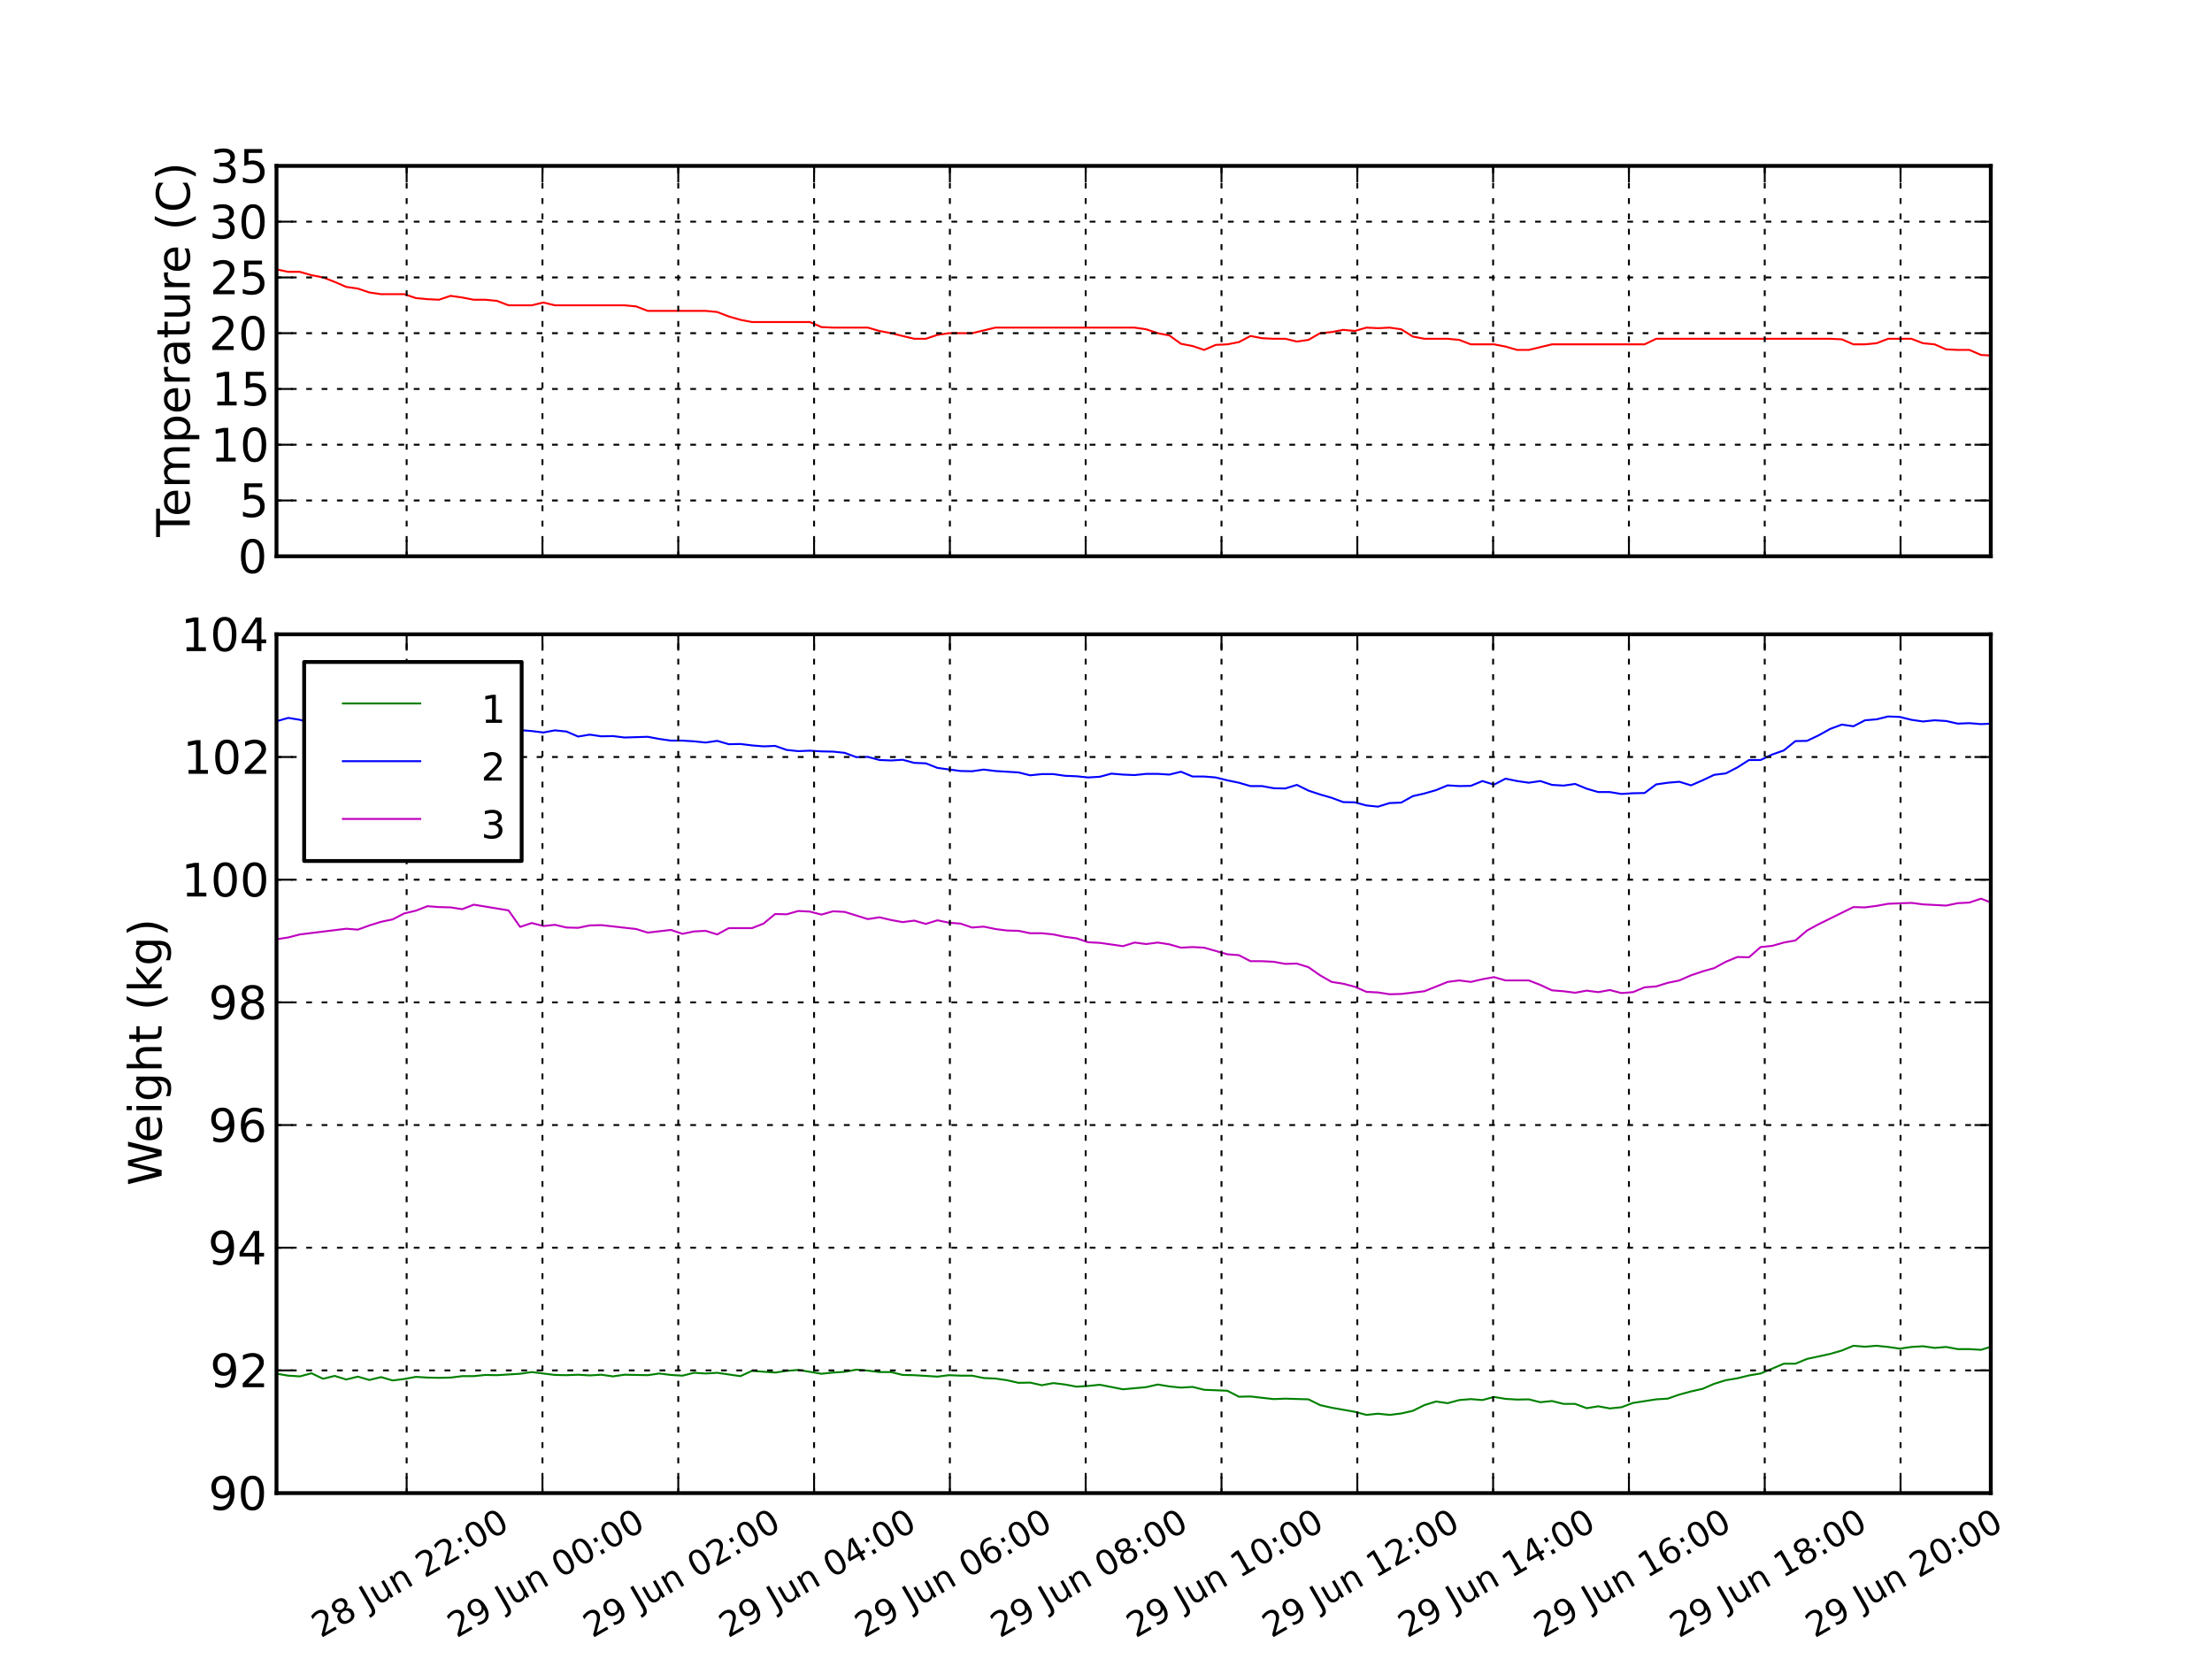 <?xml version="1.0" encoding="utf-8" standalone="no"?>
<!DOCTYPE svg PUBLIC "-//W3C//DTD SVG 1.1//EN"
  "http://www.w3.org/Graphics/SVG/1.1/DTD/svg11.dtd">
<!-- Created with matplotlib (http://matplotlib.sourceforge.net/) -->
<svg height="432pt" version="1.1" viewBox="0 0 576 432" width="576pt" xmlns="http://www.w3.org/2000/svg" xmlns:xlink="http://www.w3.org/1999/xlink">
 <defs>
  <style type="text/css">
*{stroke-linecap:square;stroke-linejoin:round;}
  </style>
 </defs>
 <g id="figure_1">
  <g id="patch_1">
   <path d="
M0 432
L576 432
L576 0
L0 0
z
" style="fill:#ffffff;"/>
  </g>
  <g id="axes_1">
   <g id="patch_2">
    <path d="
M72 144.847
L518.4 144.847
L518.4 43.2
L72 43.2
z
" style="fill:#ffffff;"/>
   </g>
   <g id="line2d_1">
    <path clip-path="url(#pfd6a83a59a)" d="
M72 70.144
L75.075 70.79
L78.095 70.79
L81.116 71.661
L84.127 72.242
L87.148 73.404
L90.168 74.711
L93.184 75.146
L96.2 76.163
L99.221 76.598
L105.262 76.598
L108.283 77.615
L111.299 77.905
L114.314 78.05
L117.33 77.034
L120.351 77.47
L123.367 78.05
L126.382 78.05
L129.398 78.341
L132.419 79.502
L138.46 79.502
L141.481 78.776
L144.502 79.502
L162.631 79.502
L165.651 79.793
L168.667 80.955
L183.741 80.955
L186.757 81.245
L189.778 82.407
L192.798 83.278
L195.814 83.859
L210.888 83.859
L213.904 85.166
L216.925 85.311
L225.992 85.311
L229.012 86.182
L232.028 86.763
L238.065 88.215
L241.085 88.215
L244.106 87.199
L247.117 86.763
L253.148 86.763
L259.185 85.311
L295.448 85.311
L298.469 85.747
L301.485 86.763
L304.5 87.344
L307.516 89.522
L310.532 90.103
L313.553 91.119
L316.573 89.812
L319.589 89.667
L322.605 89.086
L325.621 87.489
L328.641 88.07
L331.662 88.215
L334.683 88.215
L337.703 88.941
L340.724 88.505
L343.74 86.763
L346.756 86.473
L349.776 85.892
L352.792 86.182
L355.813 85.311
L358.834 85.456
L361.854 85.311
L364.875 85.747
L367.896 87.634
L370.916 88.215
L376.963 88.215
L379.983 88.505
L382.999 89.667
L389.026 89.667
L392.046 90.248
L395.067 91.119
L398.088 91.119
L404.124 89.667
L428.246 89.667
L431.262 88.215
L476.587 88.215
L479.607 88.36
L482.628 89.667
L485.639 89.667
L488.655 89.377
L491.675 88.215
L497.722 88.215
L500.738 89.377
L503.753 89.667
L506.774 90.974
L509.795 91.119
L512.815 91.119
L515.836 92.426
L518.4 92.571
L518.4 92.571" style="fill:none;stroke:#ff0000;stroke-width:0.5;"/>
   </g>
   <g id="matplotlib.axis_1">
    <g id="xtick_1">
     <g id="line2d_2">
      <path clip-path="url(#pfd6a83a59a)" d="
M105.891 144.847
L105.891 43.2" style="fill:none;stroke:#000000;stroke-dasharray:1,3;stroke-dashoffset:0.0;stroke-linecap:butt;stroke-width:0.5;"/>
     </g>
     <g id="line2d_3">
      <defs>
       <path d="
M0 0
L0 -4" id="me72ca7849d"/>
      </defs>
      <g>
       <use style="stroke:#000000;stroke-linecap:butt;stroke-width:0.5;" x="105.891" xlink:href="#me72ca7849d" y="144.847"/>
      </g>
     </g>
     <g id="line2d_4">
      <defs>
       <path d="
M0 0
L0 4" id="mc306f472c1"/>
      </defs>
      <g>
       <use style="stroke:#000000;stroke-linecap:butt;stroke-width:0.5;" x="105.891" xlink:href="#mc306f472c1" y="43.2"/>
      </g>
     </g>
    </g>
    <g id="xtick_2">
     <g id="line2d_5">
      <path clip-path="url(#pfd6a83a59a)" d="
M141.255 144.847
L141.255 43.2" style="fill:none;stroke:#000000;stroke-dasharray:1,3;stroke-dashoffset:0.0;stroke-linecap:butt;stroke-width:0.5;"/>
     </g>
     <g id="line2d_6">
      <defs>
       <path d="
M0 0
L0 -4" id="me72ca7849d"/>
      </defs>
      <g>
       <use style="stroke:#000000;stroke-linecap:butt;stroke-width:0.5;" x="141.255" xlink:href="#me72ca7849d" y="144.847"/>
      </g>
     </g>
     <g id="line2d_7">
      <defs>
       <path d="
M0 0
L0 4" id="mc306f472c1"/>
      </defs>
      <g>
       <use style="stroke:#000000;stroke-linecap:butt;stroke-width:0.5;" x="141.255" xlink:href="#mc306f472c1" y="43.2"/>
      </g>
     </g>
    </g>
    <g id="xtick_3">
     <g id="line2d_8">
      <path clip-path="url(#pfd6a83a59a)" d="
M176.619 144.847
L176.619 43.2" style="fill:none;stroke:#000000;stroke-dasharray:1,3;stroke-dashoffset:0.0;stroke-linecap:butt;stroke-width:0.5;"/>
     </g>
     <g id="line2d_9">
      <defs>
       <path d="
M0 0
L0 -4" id="me72ca7849d"/>
      </defs>
      <g>
       <use style="stroke:#000000;stroke-linecap:butt;stroke-width:0.5;" x="176.619" xlink:href="#me72ca7849d" y="144.847"/>
      </g>
     </g>
     <g id="line2d_10">
      <defs>
       <path d="
M0 0
L0 4" id="mc306f472c1"/>
      </defs>
      <g>
       <use style="stroke:#000000;stroke-linecap:butt;stroke-width:0.5;" x="176.619" xlink:href="#mc306f472c1" y="43.2"/>
      </g>
     </g>
    </g>
    <g id="xtick_4">
     <g id="line2d_11">
      <path clip-path="url(#pfd6a83a59a)" d="
M211.983 144.847
L211.983 43.2" style="fill:none;stroke:#000000;stroke-dasharray:1,3;stroke-dashoffset:0.0;stroke-linecap:butt;stroke-width:0.5;"/>
     </g>
     <g id="line2d_12">
      <defs>
       <path d="
M0 0
L0 -4" id="me72ca7849d"/>
      </defs>
      <g>
       <use style="stroke:#000000;stroke-linecap:butt;stroke-width:0.5;" x="211.983" xlink:href="#me72ca7849d" y="144.847"/>
      </g>
     </g>
     <g id="line2d_13">
      <defs>
       <path d="
M0 0
L0 4" id="mc306f472c1"/>
      </defs>
      <g>
       <use style="stroke:#000000;stroke-linecap:butt;stroke-width:0.5;" x="211.983" xlink:href="#mc306f472c1" y="43.2"/>
      </g>
     </g>
    </g>
    <g id="xtick_5">
     <g id="line2d_14">
      <path clip-path="url(#pfd6a83a59a)" d="
M247.348 144.847
L247.348 43.2" style="fill:none;stroke:#000000;stroke-dasharray:1,3;stroke-dashoffset:0.0;stroke-linecap:butt;stroke-width:0.5;"/>
     </g>
     <g id="line2d_15">
      <defs>
       <path d="
M0 0
L0 -4" id="me72ca7849d"/>
      </defs>
      <g>
       <use style="stroke:#000000;stroke-linecap:butt;stroke-width:0.5;" x="247.348" xlink:href="#me72ca7849d" y="144.847"/>
      </g>
     </g>
     <g id="line2d_16">
      <defs>
       <path d="
M0 0
L0 4" id="mc306f472c1"/>
      </defs>
      <g>
       <use style="stroke:#000000;stroke-linecap:butt;stroke-width:0.5;" x="247.348" xlink:href="#mc306f472c1" y="43.2"/>
      </g>
     </g>
    </g>
    <g id="xtick_6">
     <g id="line2d_17">
      <path clip-path="url(#pfd6a83a59a)" d="
M282.712 144.847
L282.712 43.2" style="fill:none;stroke:#000000;stroke-dasharray:1,3;stroke-dashoffset:0.0;stroke-linecap:butt;stroke-width:0.5;"/>
     </g>
     <g id="line2d_18">
      <defs>
       <path d="
M0 0
L0 -4" id="me72ca7849d"/>
      </defs>
      <g>
       <use style="stroke:#000000;stroke-linecap:butt;stroke-width:0.5;" x="282.712" xlink:href="#me72ca7849d" y="144.847"/>
      </g>
     </g>
     <g id="line2d_19">
      <defs>
       <path d="
M0 0
L0 4" id="mc306f472c1"/>
      </defs>
      <g>
       <use style="stroke:#000000;stroke-linecap:butt;stroke-width:0.5;" x="282.712" xlink:href="#mc306f472c1" y="43.2"/>
      </g>
     </g>
    </g>
    <g id="xtick_7">
     <g id="line2d_20">
      <path clip-path="url(#pfd6a83a59a)" d="
M318.076 144.847
L318.076 43.2" style="fill:none;stroke:#000000;stroke-dasharray:1,3;stroke-dashoffset:0.0;stroke-linecap:butt;stroke-width:0.5;"/>
     </g>
     <g id="line2d_21">
      <defs>
       <path d="
M0 0
L0 -4" id="me72ca7849d"/>
      </defs>
      <g>
       <use style="stroke:#000000;stroke-linecap:butt;stroke-width:0.5;" x="318.076" xlink:href="#me72ca7849d" y="144.847"/>
      </g>
     </g>
     <g id="line2d_22">
      <defs>
       <path d="
M0 0
L0 4" id="mc306f472c1"/>
      </defs>
      <g>
       <use style="stroke:#000000;stroke-linecap:butt;stroke-width:0.5;" x="318.076" xlink:href="#mc306f472c1" y="43.2"/>
      </g>
     </g>
    </g>
    <g id="xtick_8">
     <g id="line2d_23">
      <path clip-path="url(#pfd6a83a59a)" d="
M353.441 144.847
L353.441 43.2" style="fill:none;stroke:#000000;stroke-dasharray:1,3;stroke-dashoffset:0.0;stroke-linecap:butt;stroke-width:0.5;"/>
     </g>
     <g id="line2d_24">
      <defs>
       <path d="
M0 0
L0 -4" id="me72ca7849d"/>
      </defs>
      <g>
       <use style="stroke:#000000;stroke-linecap:butt;stroke-width:0.5;" x="353.441" xlink:href="#me72ca7849d" y="144.847"/>
      </g>
     </g>
     <g id="line2d_25">
      <defs>
       <path d="
M0 0
L0 4" id="mc306f472c1"/>
      </defs>
      <g>
       <use style="stroke:#000000;stroke-linecap:butt;stroke-width:0.5;" x="353.441" xlink:href="#mc306f472c1" y="43.2"/>
      </g>
     </g>
    </g>
    <g id="xtick_9">
     <g id="line2d_26">
      <path clip-path="url(#pfd6a83a59a)" d="
M388.805 144.847
L388.805 43.2" style="fill:none;stroke:#000000;stroke-dasharray:1,3;stroke-dashoffset:0.0;stroke-linecap:butt;stroke-width:0.5;"/>
     </g>
     <g id="line2d_27">
      <defs>
       <path d="
M0 0
L0 -4" id="me72ca7849d"/>
      </defs>
      <g>
       <use style="stroke:#000000;stroke-linecap:butt;stroke-width:0.5;" x="388.805" xlink:href="#me72ca7849d" y="144.847"/>
      </g>
     </g>
     <g id="line2d_28">
      <defs>
       <path d="
M0 0
L0 4" id="mc306f472c1"/>
      </defs>
      <g>
       <use style="stroke:#000000;stroke-linecap:butt;stroke-width:0.5;" x="388.805" xlink:href="#mc306f472c1" y="43.2"/>
      </g>
     </g>
    </g>
    <g id="xtick_10">
     <g id="line2d_29">
      <path clip-path="url(#pfd6a83a59a)" d="
M424.169 144.847
L424.169 43.2" style="fill:none;stroke:#000000;stroke-dasharray:1,3;stroke-dashoffset:0.0;stroke-linecap:butt;stroke-width:0.5;"/>
     </g>
     <g id="line2d_30">
      <defs>
       <path d="
M0 0
L0 -4" id="me72ca7849d"/>
      </defs>
      <g>
       <use style="stroke:#000000;stroke-linecap:butt;stroke-width:0.5;" x="424.169" xlink:href="#me72ca7849d" y="144.847"/>
      </g>
     </g>
     <g id="line2d_31">
      <defs>
       <path d="
M0 0
L0 4" id="mc306f472c1"/>
      </defs>
      <g>
       <use style="stroke:#000000;stroke-linecap:butt;stroke-width:0.5;" x="424.169" xlink:href="#mc306f472c1" y="43.2"/>
      </g>
     </g>
    </g>
    <g id="xtick_11">
     <g id="line2d_32">
      <path clip-path="url(#pfd6a83a59a)" d="
M459.533 144.847
L459.533 43.2" style="fill:none;stroke:#000000;stroke-dasharray:1,3;stroke-dashoffset:0.0;stroke-linecap:butt;stroke-width:0.5;"/>
     </g>
     <g id="line2d_33">
      <defs>
       <path d="
M0 0
L0 -4" id="me72ca7849d"/>
      </defs>
      <g>
       <use style="stroke:#000000;stroke-linecap:butt;stroke-width:0.5;" x="459.533" xlink:href="#me72ca7849d" y="144.847"/>
      </g>
     </g>
     <g id="line2d_34">
      <defs>
       <path d="
M0 0
L0 4" id="mc306f472c1"/>
      </defs>
      <g>
       <use style="stroke:#000000;stroke-linecap:butt;stroke-width:0.5;" x="459.533" xlink:href="#mc306f472c1" y="43.2"/>
      </g>
     </g>
    </g>
    <g id="xtick_12">
     <g id="line2d_35">
      <path clip-path="url(#pfd6a83a59a)" d="
M494.898 144.847
L494.898 43.2" style="fill:none;stroke:#000000;stroke-dasharray:1,3;stroke-dashoffset:0.0;stroke-linecap:butt;stroke-width:0.5;"/>
     </g>
     <g id="line2d_36">
      <defs>
       <path d="
M0 0
L0 -4" id="me72ca7849d"/>
      </defs>
      <g>
       <use style="stroke:#000000;stroke-linecap:butt;stroke-width:0.5;" x="494.898" xlink:href="#me72ca7849d" y="144.847"/>
      </g>
     </g>
     <g id="line2d_37">
      <defs>
       <path d="
M0 0
L0 4" id="mc306f472c1"/>
      </defs>
      <g>
       <use style="stroke:#000000;stroke-linecap:butt;stroke-width:0.5;" x="494.898" xlink:href="#mc306f472c1" y="43.2"/>
      </g>
     </g>
    </g>
   </g>
   <g id="matplotlib.axis_2">
    <g id="ytick_1">
     <g id="line2d_38">
      <path clip-path="url(#pfd6a83a59a)" d="
M72 144.847
L518.4 144.847" style="fill:none;stroke:#000000;stroke-dasharray:1,3;stroke-dashoffset:0.0;stroke-linecap:butt;stroke-width:0.5;"/>
     </g>
     <g id="line2d_39">
      <defs>
       <path d="
M0 0
L4 0" id="mbe61ed5c84"/>
      </defs>
      <g>
       <use style="stroke:#000000;stroke-linecap:butt;stroke-width:0.5;" x="72.0" xlink:href="#mbe61ed5c84" y="144.847"/>
      </g>
     </g>
     <g id="line2d_40">
      <defs>
       <path d="
M0 0
L-4 0" id="me8bd49bbf9"/>
      </defs>
      <g>
       <use style="stroke:#000000;stroke-linecap:butt;stroke-width:0.5;" x="518.4" xlink:href="#me8bd49bbf9" y="144.847"/>
      </g>
     </g>
     <g id="text_1">
      <!-- 0 -->
      <defs>
       <path d="
M31.781 66.406
Q24.172 66.406 20.328 58.906
Q16.5 51.422 16.5 36.375
Q16.5 21.391 20.328 13.891
Q24.172 6.391 31.781 6.391
Q39.453 6.391 43.281 13.891
Q47.125 21.391 47.125 36.375
Q47.125 51.422 43.281 58.906
Q39.453 66.406 31.781 66.406
M31.781 74.219
Q44.047 74.219 50.516 64.516
Q56.984 54.828 56.984 36.375
Q56.984 17.969 50.516 8.266
Q44.047 -1.422 31.781 -1.422
Q19.531 -1.422 13.062 8.266
Q6.594 17.969 6.594 36.375
Q6.594 54.828 13.062 64.516
Q19.531 74.219 31.781 74.219" id="BitstreamVeraSans-Roman-30"/>
      </defs>
      <g transform="translate(61.953 149.215)scale(0.12 -0.12)">
       <use xlink:href="#BitstreamVeraSans-Roman-30"/>
      </g>
     </g>
    </g>
    <g id="ytick_2">
     <g id="line2d_41">
      <path clip-path="url(#pfd6a83a59a)" d="
M72 130.326
L518.4 130.326" style="fill:none;stroke:#000000;stroke-dasharray:1,3;stroke-dashoffset:0.0;stroke-linecap:butt;stroke-width:0.5;"/>
     </g>
     <g id="line2d_42">
      <defs>
       <path d="
M0 0
L4 0" id="mbe61ed5c84"/>
      </defs>
      <g>
       <use style="stroke:#000000;stroke-linecap:butt;stroke-width:0.5;" x="72.0" xlink:href="#mbe61ed5c84" y="130.326"/>
      </g>
     </g>
     <g id="line2d_43">
      <defs>
       <path d="
M0 0
L-4 0" id="me8bd49bbf9"/>
      </defs>
      <g>
       <use style="stroke:#000000;stroke-linecap:butt;stroke-width:0.5;" x="518.4" xlink:href="#me8bd49bbf9" y="130.326"/>
      </g>
     </g>
     <g id="text_2">
      <!-- 5 -->
      <defs>
       <path d="
M10.797 72.906
L49.516 72.906
L49.516 64.594
L19.828 64.594
L19.828 46.734
Q21.969 47.469 24.109 47.828
Q26.266 48.188 28.422 48.188
Q40.625 48.188 47.75 41.5
Q54.891 34.812 54.891 23.391
Q54.891 11.625 47.562 5.094
Q40.234 -1.422 26.906 -1.422
Q22.312 -1.422 17.547 -0.641
Q12.797 0.141 7.719 1.703
L7.719 11.625
Q12.109 9.234 16.797 8.062
Q21.484 6.891 26.703 6.891
Q35.156 6.891 40.078 11.328
Q45.016 15.766 45.016 23.391
Q45.016 31 40.078 35.438
Q35.156 39.891 26.703 39.891
Q22.75 39.891 18.812 39.016
Q14.891 38.141 10.797 36.281
z
" id="BitstreamVeraSans-Roman-35"/>
      </defs>
      <g transform="translate(62.339 134.615)scale(0.12 -0.12)">
       <use xlink:href="#BitstreamVeraSans-Roman-35"/>
      </g>
     </g>
    </g>
    <g id="ytick_3">
     <g id="line2d_44">
      <path clip-path="url(#pfd6a83a59a)" d="
M72 115.805
L518.4 115.805" style="fill:none;stroke:#000000;stroke-dasharray:1,3;stroke-dashoffset:0.0;stroke-linecap:butt;stroke-width:0.5;"/>
     </g>
     <g id="line2d_45">
      <defs>
       <path d="
M0 0
L4 0" id="mbe61ed5c84"/>
      </defs>
      <g>
       <use style="stroke:#000000;stroke-linecap:butt;stroke-width:0.5;" x="72.0" xlink:href="#mbe61ed5c84" y="115.805"/>
      </g>
     </g>
     <g id="line2d_46">
      <defs>
       <path d="
M0 0
L-4 0" id="me8bd49bbf9"/>
      </defs>
      <g>
       <use style="stroke:#000000;stroke-linecap:butt;stroke-width:0.5;" x="518.4" xlink:href="#me8bd49bbf9" y="115.805"/>
      </g>
     </g>
     <g id="text_3">
      <!-- 10 -->
      <defs>
       <path d="
M12.406 8.297
L28.516 8.297
L28.516 63.922
L10.984 60.406
L10.984 69.391
L28.422 72.906
L38.281 72.906
L38.281 8.297
L54.391 8.297
L54.391 0
L12.406 0
z
" id="BitstreamVeraSans-Roman-31"/>
      </defs>
      <g transform="translate(54.845 120.173)scale(0.12 -0.12)">
       <use xlink:href="#BitstreamVeraSans-Roman-31"/>
       <use x="63.623" xlink:href="#BitstreamVeraSans-Roman-30"/>
      </g>
     </g>
    </g>
    <g id="ytick_4">
     <g id="line2d_47">
      <path clip-path="url(#pfd6a83a59a)" d="
M72 101.284
L518.4 101.284" style="fill:none;stroke:#000000;stroke-dasharray:1,3;stroke-dashoffset:0.0;stroke-linecap:butt;stroke-width:0.5;"/>
     </g>
     <g id="line2d_48">
      <defs>
       <path d="
M0 0
L4 0" id="mbe61ed5c84"/>
      </defs>
      <g>
       <use style="stroke:#000000;stroke-linecap:butt;stroke-width:0.5;" x="72.0" xlink:href="#mbe61ed5c84" y="101.284"/>
      </g>
     </g>
     <g id="line2d_49">
      <defs>
       <path d="
M0 0
L-4 0" id="me8bd49bbf9"/>
      </defs>
      <g>
       <use style="stroke:#000000;stroke-linecap:butt;stroke-width:0.5;" x="518.4" xlink:href="#me8bd49bbf9" y="101.284"/>
      </g>
     </g>
     <g id="text_4">
      <!-- 15 -->
      <g transform="translate(55.096 105.573)scale(0.12 -0.12)">
       <use xlink:href="#BitstreamVeraSans-Roman-31"/>
       <use x="63.623" xlink:href="#BitstreamVeraSans-Roman-35"/>
      </g>
     </g>
    </g>
    <g id="ytick_5">
     <g id="line2d_50">
      <path clip-path="url(#pfd6a83a59a)" d="
M72 86.763
L518.4 86.763" style="fill:none;stroke:#000000;stroke-dasharray:1,3;stroke-dashoffset:0.0;stroke-linecap:butt;stroke-width:0.5;"/>
     </g>
     <g id="line2d_51">
      <defs>
       <path d="
M0 0
L4 0" id="mbe61ed5c84"/>
      </defs>
      <g>
       <use style="stroke:#000000;stroke-linecap:butt;stroke-width:0.5;" x="72.0" xlink:href="#mbe61ed5c84" y="86.763"/>
      </g>
     </g>
     <g id="line2d_52">
      <defs>
       <path d="
M0 0
L-4 0" id="me8bd49bbf9"/>
      </defs>
      <g>
       <use style="stroke:#000000;stroke-linecap:butt;stroke-width:0.5;" x="518.4" xlink:href="#me8bd49bbf9" y="86.763"/>
      </g>
     </g>
     <g id="text_5">
      <!-- 20 -->
      <defs>
       <path d="
M19.188 8.297
L53.609 8.297
L53.609 0
L7.328 0
L7.328 8.297
Q12.938 14.109 22.625 23.891
Q32.328 33.688 34.812 36.531
Q39.547 41.844 41.422 45.531
Q43.312 49.219 43.312 52.781
Q43.312 58.594 39.234 62.25
Q35.156 65.922 28.609 65.922
Q23.969 65.922 18.812 64.312
Q13.672 62.703 7.812 59.422
L7.812 69.391
Q13.766 71.781 18.938 73
Q24.125 74.219 28.422 74.219
Q39.75 74.219 46.484 68.547
Q53.219 62.891 53.219 53.422
Q53.219 48.922 51.531 44.891
Q49.859 40.875 45.406 35.406
Q44.188 33.984 37.641 27.219
Q31.109 20.453 19.188 8.297" id="BitstreamVeraSans-Roman-32"/>
      </defs>
      <g transform="translate(54.406 91.131)scale(0.12 -0.12)">
       <use xlink:href="#BitstreamVeraSans-Roman-32"/>
       <use x="63.623" xlink:href="#BitstreamVeraSans-Roman-30"/>
      </g>
     </g>
    </g>
    <g id="ytick_6">
     <g id="line2d_53">
      <path clip-path="url(#pfd6a83a59a)" d="
M72 72.242
L518.4 72.242" style="fill:none;stroke:#000000;stroke-dasharray:1,3;stroke-dashoffset:0.0;stroke-linecap:butt;stroke-width:0.5;"/>
     </g>
     <g id="line2d_54">
      <defs>
       <path d="
M0 0
L4 0" id="mbe61ed5c84"/>
      </defs>
      <g>
       <use style="stroke:#000000;stroke-linecap:butt;stroke-width:0.5;" x="72.0" xlink:href="#mbe61ed5c84" y="72.242"/>
      </g>
     </g>
     <g id="line2d_55">
      <defs>
       <path d="
M0 0
L-4 0" id="me8bd49bbf9"/>
      </defs>
      <g>
       <use style="stroke:#000000;stroke-linecap:butt;stroke-width:0.5;" x="518.4" xlink:href="#me8bd49bbf9" y="72.242"/>
      </g>
     </g>
     <g id="text_6">
      <!-- 25 -->
      <g transform="translate(54.657 76.61)scale(0.12 -0.12)">
       <use xlink:href="#BitstreamVeraSans-Roman-32"/>
       <use x="63.623" xlink:href="#BitstreamVeraSans-Roman-35"/>
      </g>
     </g>
    </g>
    <g id="ytick_7">
     <g id="line2d_56">
      <path clip-path="url(#pfd6a83a59a)" d="
M72 57.721
L518.4 57.721" style="fill:none;stroke:#000000;stroke-dasharray:1,3;stroke-dashoffset:0.0;stroke-linecap:butt;stroke-width:0.5;"/>
     </g>
     <g id="line2d_57">
      <defs>
       <path d="
M0 0
L4 0" id="mbe61ed5c84"/>
      </defs>
      <g>
       <use style="stroke:#000000;stroke-linecap:butt;stroke-width:0.5;" x="72.0" xlink:href="#mbe61ed5c84" y="57.721"/>
      </g>
     </g>
     <g id="line2d_58">
      <defs>
       <path d="
M0 0
L-4 0" id="me8bd49bbf9"/>
      </defs>
      <g>
       <use style="stroke:#000000;stroke-linecap:butt;stroke-width:0.5;" x="518.4" xlink:href="#me8bd49bbf9" y="57.721"/>
      </g>
     </g>
     <g id="text_7">
      <!-- 30 -->
      <defs>
       <path d="
M40.578 39.312
Q47.656 37.797 51.625 33
Q55.609 28.219 55.609 21.188
Q55.609 10.406 48.188 4.484
Q40.766 -1.422 27.094 -1.422
Q22.516 -1.422 17.656 -0.516
Q12.797 0.391 7.625 2.203
L7.625 11.719
Q11.719 9.328 16.594 8.109
Q21.484 6.891 26.812 6.891
Q36.078 6.891 40.938 10.547
Q45.797 14.203 45.797 21.188
Q45.797 27.641 41.281 31.266
Q36.766 34.906 28.719 34.906
L20.219 34.906
L20.219 43.016
L29.109 43.016
Q36.375 43.016 40.234 45.922
Q44.094 48.828 44.094 54.297
Q44.094 59.906 40.109 62.906
Q36.141 65.922 28.719 65.922
Q24.656 65.922 20.016 65.031
Q15.375 64.156 9.812 62.312
L9.812 71.094
Q15.438 72.656 20.344 73.438
Q25.25 74.219 29.594 74.219
Q40.828 74.219 47.359 69.109
Q53.906 64.016 53.906 55.328
Q53.906 49.266 50.438 45.094
Q46.969 40.922 40.578 39.312" id="BitstreamVeraSans-Roman-33"/>
      </defs>
      <g transform="translate(54.442 62.089)scale(0.12 -0.12)">
       <use xlink:href="#BitstreamVeraSans-Roman-33"/>
       <use x="63.623" xlink:href="#BitstreamVeraSans-Roman-30"/>
      </g>
     </g>
    </g>
    <g id="ytick_8">
     <g id="line2d_59">
      <path clip-path="url(#pfd6a83a59a)" d="
M72 43.2
L518.4 43.2" style="fill:none;stroke:#000000;stroke-dasharray:1,3;stroke-dashoffset:0.0;stroke-linecap:butt;stroke-width:0.5;"/>
     </g>
     <g id="line2d_60">
      <defs>
       <path d="
M0 0
L4 0" id="mbe61ed5c84"/>
      </defs>
      <g>
       <use style="stroke:#000000;stroke-linecap:butt;stroke-width:0.5;" x="72.0" xlink:href="#mbe61ed5c84" y="43.2"/>
      </g>
     </g>
     <g id="line2d_61">
      <defs>
       <path d="
M0 0
L-4 0" id="me8bd49bbf9"/>
      </defs>
      <g>
       <use style="stroke:#000000;stroke-linecap:butt;stroke-width:0.5;" x="518.4" xlink:href="#me8bd49bbf9" y="43.2"/>
      </g>
     </g>
     <g id="text_8">
      <!-- 35 -->
      <g transform="translate(54.693 47.568)scale(0.12 -0.12)">
       <use xlink:href="#BitstreamVeraSans-Roman-33"/>
       <use x="63.623" xlink:href="#BitstreamVeraSans-Roman-35"/>
      </g>
     </g>
    </g>
    <g id="text_9">
     <!-- Temperature (C) -->
     <defs>
      <path id="BitstreamVeraSans-Roman-20"/>
      <path d="
M41.109 46.297
Q39.594 47.172 37.812 47.578
Q36.031 48 33.891 48
Q26.266 48 22.188 43.047
Q18.109 38.094 18.109 28.812
L18.109 0
L9.078 0
L9.078 54.688
L18.109 54.688
L18.109 46.188
Q20.953 51.172 25.484 53.578
Q30.031 56 36.531 56
Q37.453 56 38.578 55.875
Q39.703 55.766 41.062 55.516
z
" id="BitstreamVeraSans-Roman-72"/>
      <path d="
M52 44.188
Q55.375 50.25 60.062 53.125
Q64.75 56 71.094 56
Q79.641 56 84.281 50.016
Q88.922 44.047 88.922 33.016
L88.922 0
L79.891 0
L79.891 32.719
Q79.891 40.578 77.094 44.375
Q74.312 48.188 68.609 48.188
Q61.625 48.188 57.562 43.547
Q53.516 38.922 53.516 30.906
L53.516 0
L44.484 0
L44.484 32.719
Q44.484 40.625 41.703 44.406
Q38.922 48.188 33.109 48.188
Q26.219 48.188 22.156 43.531
Q18.109 38.875 18.109 30.906
L18.109 0
L9.078 0
L9.078 54.688
L18.109 54.688
L18.109 46.188
Q21.188 51.219 25.484 53.609
Q29.781 56 35.688 56
Q41.656 56 45.828 52.969
Q50 49.953 52 44.188" id="BitstreamVeraSans-Roman-6d"/>
      <path d="
M8.016 75.875
L15.828 75.875
Q23.141 64.359 26.781 53.312
Q30.422 42.281 30.422 31.391
Q30.422 20.453 26.781 9.375
Q23.141 -1.703 15.828 -13.188
L8.016 -13.188
Q14.5 -2 17.703 9.062
Q20.906 20.125 20.906 31.391
Q20.906 42.672 17.703 53.656
Q14.5 64.656 8.016 75.875" id="BitstreamVeraSans-Roman-29"/>
      <path d="
M-0.297 72.906
L61.375 72.906
L61.375 64.594
L35.5 64.594
L35.5 0
L25.594 0
L25.594 64.594
L-0.297 64.594
z
" id="BitstreamVeraSans-Roman-54"/>
      <path d="
M31 75.875
Q24.469 64.656 21.281 53.656
Q18.109 42.672 18.109 31.391
Q18.109 20.125 21.312 9.062
Q24.516 -2 31 -13.188
L23.188 -13.188
Q15.875 -1.703 12.234 9.375
Q8.594 20.453 8.594 31.391
Q8.594 42.281 12.203 53.312
Q15.828 64.359 23.188 75.875
z
" id="BitstreamVeraSans-Roman-28"/>
      <path d="
M56.203 29.594
L56.203 25.203
L14.891 25.203
Q15.484 15.922 20.484 11.062
Q25.484 6.203 34.422 6.203
Q39.594 6.203 44.453 7.469
Q49.312 8.734 54.109 11.281
L54.109 2.781
Q49.266 0.734 44.188 -0.344
Q39.109 -1.422 33.891 -1.422
Q20.797 -1.422 13.156 6.188
Q5.516 13.812 5.516 26.812
Q5.516 40.234 12.766 48.109
Q20.016 56 32.328 56
Q43.359 56 49.781 48.891
Q56.203 41.797 56.203 29.594
M47.219 32.234
Q47.125 39.594 43.094 43.984
Q39.062 48.391 32.422 48.391
Q24.906 48.391 20.391 44.141
Q15.875 39.891 15.188 32.172
z
" id="BitstreamVeraSans-Roman-65"/>
      <path d="
M64.406 67.281
L64.406 56.891
Q59.422 61.531 53.781 63.812
Q48.141 66.109 41.797 66.109
Q29.297 66.109 22.656 58.469
Q16.016 50.828 16.016 36.375
Q16.016 21.969 22.656 14.328
Q29.297 6.688 41.797 6.688
Q48.141 6.688 53.781 8.984
Q59.422 11.281 64.406 15.922
L64.406 5.609
Q59.234 2.094 53.438 0.328
Q47.656 -1.422 41.219 -1.422
Q24.656 -1.422 15.125 8.703
Q5.609 18.844 5.609 36.375
Q5.609 53.953 15.125 64.078
Q24.656 74.219 41.219 74.219
Q47.75 74.219 53.531 72.484
Q59.328 70.75 64.406 67.281" id="BitstreamVeraSans-Roman-43"/>
      <path d="
M18.312 70.219
L18.312 54.688
L36.812 54.688
L36.812 47.703
L18.312 47.703
L18.312 18.016
Q18.312 11.328 20.141 9.422
Q21.969 7.516 27.594 7.516
L36.812 7.516
L36.812 0
L27.594 0
Q17.188 0 13.234 3.875
Q9.281 7.766 9.281 18.016
L9.281 47.703
L2.688 47.703
L2.688 54.688
L9.281 54.688
L9.281 70.219
z
" id="BitstreamVeraSans-Roman-74"/>
      <path d="
M8.5 21.578
L8.5 54.688
L17.484 54.688
L17.484 21.922
Q17.484 14.156 20.5 10.266
Q23.531 6.391 29.594 6.391
Q36.859 6.391 41.078 11.031
Q45.312 15.672 45.312 23.688
L45.312 54.688
L54.297 54.688
L54.297 0
L45.312 0
L45.312 8.406
Q42.047 3.422 37.719 1
Q33.406 -1.422 27.688 -1.422
Q18.266 -1.422 13.375 4.438
Q8.5 10.297 8.5 21.578" id="BitstreamVeraSans-Roman-75"/>
      <path d="
M34.281 27.484
Q23.391 27.484 19.188 25
Q14.984 22.516 14.984 16.5
Q14.984 11.719 18.141 8.906
Q21.297 6.109 26.703 6.109
Q34.188 6.109 38.703 11.406
Q43.219 16.703 43.219 25.484
L43.219 27.484
z

M52.203 31.203
L52.203 0
L43.219 0
L43.219 8.297
Q40.141 3.328 35.547 0.953
Q30.953 -1.422 24.312 -1.422
Q15.922 -1.422 10.953 3.297
Q6 8.016 6 15.922
Q6 25.141 12.172 29.828
Q18.359 34.516 30.609 34.516
L43.219 34.516
L43.219 35.406
Q43.219 41.609 39.141 45
Q35.062 48.391 27.688 48.391
Q23 48.391 18.547 47.266
Q14.109 46.141 10.016 43.891
L10.016 52.203
Q14.938 54.109 19.578 55.047
Q24.219 56 28.609 56
Q40.484 56 46.344 49.844
Q52.203 43.703 52.203 31.203" id="BitstreamVeraSans-Roman-61"/>
      <path d="
M18.109 8.203
L18.109 -20.797
L9.078 -20.797
L9.078 54.688
L18.109 54.688
L18.109 46.391
Q20.953 51.266 25.266 53.625
Q29.594 56 35.594 56
Q45.562 56 51.781 48.094
Q58.016 40.188 58.016 27.297
Q58.016 14.406 51.781 6.484
Q45.562 -1.422 35.594 -1.422
Q29.594 -1.422 25.266 0.953
Q20.953 3.328 18.109 8.203
M48.688 27.297
Q48.688 37.203 44.609 42.844
Q40.531 48.484 33.406 48.484
Q26.266 48.484 22.188 42.844
Q18.109 37.203 18.109 27.297
Q18.109 17.391 22.188 11.75
Q26.266 6.109 33.406 6.109
Q40.531 6.109 44.609 11.75
Q48.688 17.391 48.688 27.297" id="BitstreamVeraSans-Roman-70"/>
     </defs>
     <g transform="translate(49.406 139.812)rotate(-90.0)scale(0.12 -0.12)">
      <use xlink:href="#BitstreamVeraSans-Roman-54"/>
      <use x="44.084" xlink:href="#BitstreamVeraSans-Roman-65"/>
      <use x="105.607" xlink:href="#BitstreamVeraSans-Roman-6d"/>
      <use x="203.02" xlink:href="#BitstreamVeraSans-Roman-70"/>
      <use x="266.496" xlink:href="#BitstreamVeraSans-Roman-65"/>
      <use x="328.02" xlink:href="#BitstreamVeraSans-Roman-72"/>
      <use x="369.133" xlink:href="#BitstreamVeraSans-Roman-61"/>
      <use x="430.412" xlink:href="#BitstreamVeraSans-Roman-74"/>
      <use x="469.621" xlink:href="#BitstreamVeraSans-Roman-75"/>
      <use x="533.0" xlink:href="#BitstreamVeraSans-Roman-72"/>
      <use x="571.863" xlink:href="#BitstreamVeraSans-Roman-65"/>
      <use x="633.387" xlink:href="#BitstreamVeraSans-Roman-20"/>
      <use x="665.174" xlink:href="#BitstreamVeraSans-Roman-28"/>
      <use x="704.188" xlink:href="#BitstreamVeraSans-Roman-43"/>
      <use x="774.012" xlink:href="#BitstreamVeraSans-Roman-29"/>
     </g>
    </g>
   </g>
   <g id="patch_3">
    <path d="
M72 43.2
L518.4 43.2" style="fill:none;stroke:#000000;"/>
   </g>
   <g id="patch_4">
    <path d="
M518.4 144.847
L518.4 43.2" style="fill:none;stroke:#000000;"/>
   </g>
   <g id="patch_5">
    <path d="
M72 144.847
L518.4 144.847" style="fill:none;stroke:#000000;"/>
   </g>
   <g id="patch_6">
    <path d="
M72 144.847
L72 43.2" style="fill:none;stroke:#000000;"/>
   </g>
  </g>
  <g id="axes_2">
   <g id="patch_7">
    <path d="
M72 388.8
L518.4 388.8
L518.4 165.176
L72 165.176
z
" style="fill:#ffffff;"/>
   </g>
   <g id="line2d_62">
    <path clip-path="url(#p97f0b5ab72)" d="
M72 357.7
L75.075 358.219
L78.095 358.406
L81.116 357.597
L84.127 359.029
L87.148 358.282
L90.168 359.216
L93.184 358.469
L96.2 359.341
L99.221 358.593
L102.241 359.465
L105.262 359.092
L108.283 358.531
L111.299 358.718
L114.314 358.78
L117.33 358.718
L120.351 358.344
L123.367 358.344
L126.382 358.033
L129.398 358.095
L135.44 357.721
L138.46 357.285
L144.502 358.033
L147.522 358.095
L150.543 357.97
L153.564 358.157
L156.584 357.97
L159.605 358.406
L162.631 357.97
L168.667 358.095
L171.683 357.659
L174.699 358.033
L177.71 358.219
L180.725 357.472
L183.741 357.659
L186.757 357.472
L192.798 358.344
L195.814 356.974
L201.841 357.41
L204.857 356.974
L207.872 356.724
L213.904 357.721
L216.925 357.41
L219.945 357.223
L222.971 356.662
L225.992 356.911
L229.012 357.285
L232.028 357.285
L235.044 358.033
L238.065 358.095
L244.106 358.469
L247.117 358.095
L250.133 358.219
L253.148 358.22
L256.164 358.842
L259.185 358.967
L262.211 359.403
L265.231 360.088
L268.252 360.026
L271.273 360.711
L274.293 360.151
L277.319 360.524
L280.34 361.085
L283.36 360.898
L286.381 360.587
L292.427 361.77
L298.469 361.21
L301.485 360.524
L304.5 361.023
L307.516 361.334
L310.532 361.147
L313.553 361.895
L319.589 362.144
L322.605 363.701
L325.621 363.639
L331.662 364.324
L334.683 364.2
L340.724 364.387
L343.74 365.882
L346.756 366.567
L352.792 367.626
L355.813 368.436
L358.834 368.124
L361.854 368.436
L364.875 368.062
L367.896 367.377
L370.916 365.882
L373.937 364.947
L376.963 365.383
L379.983 364.574
L382.999 364.324
L386.015 364.574
L389.026 363.764
L392.046 364.262
L395.067 364.449
L398.088 364.387
L401.109 365.134
L404.124 364.823
L407.14 365.57
L410.156 365.57
L413.172 366.692
L416.183 366.193
L419.198 366.754
L422.214 366.442
L425.23 365.321
L431.262 364.387
L434.287 364.2
L437.308 363.141
L440.329 362.331
L443.349 361.646
L446.37 360.338
L449.396 359.403
L452.416 358.905
L455.437 358.157
L458.458 357.659
L464.504 355.105
L467.525 355.105
L470.545 353.859
L476.587 352.551
L479.607 351.678
L482.628 350.433
L485.639 350.682
L488.655 350.433
L491.675 350.744
L494.701 351.18
L497.722 350.744
L500.738 350.557
L503.753 350.993
L506.774 350.744
L509.795 351.305
L512.815 351.305
L515.836 351.492
L518.4 350.7
L518.4 350.7" style="fill:none;stroke:#008000;stroke-width:0.5;"/>
   </g>
   <g id="line2d_63">
    <path clip-path="url(#p97f0b5ab72)" d="
M72 187.81
L75.075 186.938
L78.095 187.437
L81.116 188.309
L84.127 186.876
L87.148 187.686
L90.168 187.499
L93.184 187.997
L96.2 187.561
L99.221 188.496
L102.241 187.561
L105.262 188.246
L108.283 188.807
L111.299 188.994
L114.314 188.122
L117.33 188.932
L120.351 188.932
L126.382 189.305
L129.398 189.181
L132.419 190.178
L135.44 190.115
L138.46 190.364
L141.481 190.738
L144.502 190.178
L147.522 190.489
L150.543 191.797
L153.564 191.299
L156.584 191.735
L159.605 191.673
L162.631 192.046
L168.667 191.86
L171.683 192.42
L174.699 192.856
L177.71 192.856
L180.725 193.043
L183.741 193.355
L186.757 192.919
L189.778 193.791
L192.798 193.728
L195.814 194.102
L198.825 194.351
L201.841 194.227
L204.857 195.286
L207.872 195.597
L210.888 195.473
L213.904 195.66
L216.925 195.722
L219.945 196.033
L222.971 197.155
L225.992 197.092
L229.012 197.902
L232.028 198.027
L235.044 197.84
L238.065 198.65
L241.085 198.774
L244.106 199.958
L250.133 200.768
L253.148 200.83
L256.164 200.394
L259.185 200.768
L265.231 201.142
L268.252 201.889
L271.273 201.578
L274.293 201.578
L277.319 202.014
L280.34 202.138
L283.36 202.45
L286.381 202.263
L289.402 201.453
L292.427 201.702
L295.448 201.827
L298.469 201.515
L301.485 201.515
L304.5 201.702
L307.516 200.955
L310.532 202.201
L313.553 202.201
L316.573 202.45
L319.589 203.197
L322.605 203.82
L325.621 204.692
L328.641 204.692
L331.662 205.253
L334.683 205.315
L337.703 204.381
L340.724 205.876
L343.74 206.873
L346.756 207.745
L349.776 208.866
L352.792 208.928
L355.813 209.738
L358.834 210.05
L361.854 209.115
L364.875 208.991
L367.896 207.309
L370.916 206.623
L373.937 205.751
L376.963 204.505
L379.983 204.692
L382.999 204.63
L386.015 203.384
L389.026 204.319
L392.046 202.761
L395.067 203.384
L398.088 203.82
L401.109 203.384
L404.124 204.381
L407.14 204.568
L410.156 204.132
L413.172 205.378
L416.183 206.25
L419.198 206.25
L422.214 206.748
L425.23 206.561
L428.246 206.499
L431.262 204.256
L434.287 203.82
L437.308 203.571
L440.329 204.505
L443.349 203.197
L446.37 201.764
L449.396 201.391
L452.416 199.833
L455.437 197.902
L458.458 197.902
L461.478 196.469
L464.504 195.41
L467.525 192.981
L470.545 192.919
L473.566 191.486
L476.587 189.804
L479.607 188.682
L482.628 189.119
L485.639 187.561
L488.655 187.312
L491.675 186.564
L494.701 186.689
L497.722 187.437
L500.738 187.873
L503.753 187.561
L506.774 187.748
L509.795 188.433
L512.815 188.309
L515.836 188.558
L518.4 188.433
L518.4 188.433" style="fill:none;stroke:#0000ff;stroke-width:0.5;"/>
   </g>
   <g id="line2d_64">
    <path clip-path="url(#p97f0b5ab72)" d="
M72 244.586
L75.075 244.108
L78.095 243.325
L90.168 241.838
L93.184 242.073
L96.2 240.977
L99.221 240.038
L102.241 239.411
L105.262 237.846
L108.283 237.142
L111.299 235.968
L114.314 236.202
L117.33 236.281
L120.351 236.75
L123.367 235.576
L132.419 237.063
L135.44 241.368
L138.46 240.351
L141.481 241.133
L144.502 240.82
L147.522 241.525
L150.543 241.603
L153.564 240.977
L156.584 240.899
L165.651 241.916
L168.667 242.855
L174.699 242.151
L177.71 243.168
L180.725 242.542
L183.741 242.386
L186.757 243.325
L189.778 241.681
L195.814 241.681
L198.825 240.507
L201.841 238.003
L204.857 238.081
L207.872 237.22
L210.888 237.376
L213.904 238.159
L216.925 237.298
L219.945 237.455
L225.992 239.333
L229.012 238.864
L232.028 239.568
L235.044 240.116
L238.065 239.725
L241.085 240.586
L244.106 239.646
L247.117 240.272
L250.133 240.507
L253.148 241.525
L256.164 241.29
L259.185 241.916
L262.211 242.307
L265.231 242.386
L268.252 243.012
L271.273 243.012
L274.293 243.325
L277.319 243.951
L280.34 244.342
L283.36 245.36
L286.381 245.516
L292.427 246.377
L295.448 245.438
L298.469 245.83
L301.485 245.438
L304.5 245.908
L307.516 246.769
L310.532 246.612
L313.553 246.769
L319.589 248.491
L322.605 248.725
L325.621 250.291
L328.641 250.291
L331.662 250.447
L334.683 250.995
L337.703 250.917
L340.724 251.856
L343.74 253.969
L346.756 255.691
L349.776 256.161
L352.792 256.944
L355.813 258.274
L358.834 258.431
L361.854 258.9
L364.875 258.822
L370.916 258.118
L376.963 255.691
L379.983 255.3
L382.999 255.691
L386.015 254.987
L389.026 254.439
L392.046 255.3
L398.088 255.3
L401.109 256.474
L404.124 257.883
L407.14 258.118
L410.156 258.509
L413.172 257.961
L416.183 258.352
L419.198 257.805
L422.214 258.587
L425.23 258.352
L428.246 257.1
L431.262 256.865
L434.287 255.926
L437.308 255.3
L440.329 253.969
L443.349 252.952
L446.37 252.091
L449.396 250.447
L452.416 249.195
L455.437 249.273
L458.458 246.612
L461.478 246.299
L464.504 245.438
L467.525 244.89
L470.545 242.307
L473.566 240.664
L482.628 236.202
L485.639 236.281
L488.655 235.889
L491.675 235.342
L497.722 235.107
L500.738 235.498
L506.774 235.811
L509.795 235.185
L512.815 235.028
L515.836 234.011
L518.4 234.995
L518.4 234.995" style="fill:none;stroke:#bf00bf;stroke-width:0.5;"/>
   </g>
   <g id="matplotlib.axis_3">
    <g id="xtick_13">
     <g id="line2d_65">
      <path clip-path="url(#p97f0b5ab72)" d="
M105.891 388.8
L105.891 165.176" style="fill:none;stroke:#000000;stroke-dasharray:1,3;stroke-dashoffset:0.0;stroke-linecap:butt;stroke-width:0.5;"/>
     </g>
     <g id="line2d_66">
      <defs>
       <path d="
M0 0
L0 -4" id="me72ca7849d"/>
      </defs>
      <g>
       <use style="stroke:#000000;stroke-linecap:butt;stroke-width:0.5;" x="105.891" xlink:href="#me72ca7849d" y="388.8"/>
      </g>
     </g>
     <g id="line2d_67">
      <defs>
       <path d="
M0 0
L0 4" id="mc306f472c1"/>
      </defs>
      <g>
       <use style="stroke:#000000;stroke-linecap:butt;stroke-width:0.5;" x="105.891" xlink:href="#mc306f472c1" y="165.176"/>
      </g>
     </g>
     <g id="text_10">
      <!-- 28 Jun 22:00 -->
      <defs>
       <path d="
M54.891 33.016
L54.891 0
L45.906 0
L45.906 32.719
Q45.906 40.484 42.875 44.328
Q39.844 48.188 33.797 48.188
Q26.516 48.188 22.312 43.547
Q18.109 38.922 18.109 30.906
L18.109 0
L9.078 0
L9.078 54.688
L18.109 54.688
L18.109 46.188
Q21.344 51.125 25.703 53.562
Q30.078 56 35.797 56
Q45.219 56 50.047 50.172
Q54.891 44.344 54.891 33.016" id="BitstreamVeraSans-Roman-6e"/>
       <path d="
M31.781 34.625
Q24.75 34.625 20.719 30.859
Q16.703 27.094 16.703 20.516
Q16.703 13.922 20.719 10.156
Q24.75 6.391 31.781 6.391
Q38.812 6.391 42.859 10.172
Q46.922 13.969 46.922 20.516
Q46.922 27.094 42.891 30.859
Q38.875 34.625 31.781 34.625
M21.922 38.812
Q15.578 40.375 12.031 44.719
Q8.5 49.078 8.5 55.328
Q8.5 64.062 14.719 69.141
Q20.953 74.219 31.781 74.219
Q42.672 74.219 48.875 69.141
Q55.078 64.062 55.078 55.328
Q55.078 49.078 51.531 44.719
Q48 40.375 41.703 38.812
Q48.828 37.156 52.797 32.312
Q56.781 27.484 56.781 20.516
Q56.781 9.906 50.312 4.234
Q43.844 -1.422 31.781 -1.422
Q19.734 -1.422 13.25 4.234
Q6.781 9.906 6.781 20.516
Q6.781 27.484 10.781 32.312
Q14.797 37.156 21.922 38.812
M18.312 54.391
Q18.312 48.734 21.844 45.562
Q25.391 42.391 31.781 42.391
Q38.141 42.391 41.719 45.562
Q45.312 48.734 45.312 54.391
Q45.312 60.062 41.719 63.234
Q38.141 66.406 31.781 66.406
Q25.391 66.406 21.844 63.234
Q18.312 60.062 18.312 54.391" id="BitstreamVeraSans-Roman-38"/>
       <path d="
M11.719 12.406
L22.016 12.406
L22.016 0
L11.719 0
z

M11.719 51.703
L22.016 51.703
L22.016 39.312
L11.719 39.312
z
" id="BitstreamVeraSans-Roman-3a"/>
       <path d="
M9.812 72.906
L19.672 72.906
L19.672 5.078
Q19.672 -8.109 14.672 -14.062
Q9.672 -20.016 -1.422 -20.016
L-5.172 -20.016
L-5.172 -11.719
L-2.094 -11.719
Q4.438 -11.719 7.125 -8.047
Q9.812 -4.391 9.812 5.078
z
" id="BitstreamVeraSans-Roman-4a"/>
      </defs>
      <g transform="translate(83.513 426.631)rotate(-30.0)scale(0.09 -0.09)">
       <use xlink:href="#BitstreamVeraSans-Roman-32"/>
       <use x="63.623" xlink:href="#BitstreamVeraSans-Roman-38"/>
       <use x="127.246" xlink:href="#BitstreamVeraSans-Roman-20"/>
       <use x="159.033" xlink:href="#BitstreamVeraSans-Roman-4a"/>
       <use x="188.525" xlink:href="#BitstreamVeraSans-Roman-75"/>
       <use x="251.904" xlink:href="#BitstreamVeraSans-Roman-6e"/>
       <use x="315.283" xlink:href="#BitstreamVeraSans-Roman-20"/>
       <use x="347.07" xlink:href="#BitstreamVeraSans-Roman-32"/>
       <use x="410.693" xlink:href="#BitstreamVeraSans-Roman-32"/>
       <use x="474.316" xlink:href="#BitstreamVeraSans-Roman-3a"/>
       <use x="508.008" xlink:href="#BitstreamVeraSans-Roman-30"/>
       <use x="571.631" xlink:href="#BitstreamVeraSans-Roman-30"/>
      </g>
     </g>
    </g>
    <g id="xtick_14">
     <g id="line2d_68">
      <path clip-path="url(#p97f0b5ab72)" d="
M141.255 388.8
L141.255 165.176" style="fill:none;stroke:#000000;stroke-dasharray:1,3;stroke-dashoffset:0.0;stroke-linecap:butt;stroke-width:0.5;"/>
     </g>
     <g id="line2d_69">
      <defs>
       <path d="
M0 0
L0 -4" id="me72ca7849d"/>
      </defs>
      <g>
       <use style="stroke:#000000;stroke-linecap:butt;stroke-width:0.5;" x="141.255" xlink:href="#me72ca7849d" y="388.8"/>
      </g>
     </g>
     <g id="line2d_70">
      <defs>
       <path d="
M0 0
L0 4" id="mc306f472c1"/>
      </defs>
      <g>
       <use style="stroke:#000000;stroke-linecap:butt;stroke-width:0.5;" x="141.255" xlink:href="#mc306f472c1" y="165.176"/>
      </g>
     </g>
     <g id="text_11">
      <!-- 29 Jun 00:00 -->
      <defs>
       <path d="
M10.984 1.516
L10.984 10.5
Q14.703 8.734 18.5 7.812
Q22.312 6.891 25.984 6.891
Q35.75 6.891 40.891 13.453
Q46.047 20.016 46.781 33.406
Q43.953 29.203 39.594 26.953
Q35.25 24.703 29.984 24.703
Q19.047 24.703 12.672 31.312
Q6.297 37.938 6.297 49.422
Q6.297 60.641 12.938 67.422
Q19.578 74.219 30.609 74.219
Q43.266 74.219 49.922 64.516
Q56.594 54.828 56.594 36.375
Q56.594 19.141 48.406 8.859
Q40.234 -1.422 26.422 -1.422
Q22.703 -1.422 18.891 -0.688
Q15.094 0.047 10.984 1.516
M30.609 32.422
Q37.25 32.422 41.125 36.953
Q45.016 41.5 45.016 49.422
Q45.016 57.281 41.125 61.844
Q37.25 66.406 30.609 66.406
Q23.969 66.406 20.094 61.844
Q16.219 57.281 16.219 49.422
Q16.219 41.5 20.094 36.953
Q23.969 32.422 30.609 32.422" id="BitstreamVeraSans-Roman-39"/>
      </defs>
      <g transform="translate(118.878 426.631)rotate(-30.0)scale(0.09 -0.09)">
       <use xlink:href="#BitstreamVeraSans-Roman-32"/>
       <use x="63.623" xlink:href="#BitstreamVeraSans-Roman-39"/>
       <use x="127.246" xlink:href="#BitstreamVeraSans-Roman-20"/>
       <use x="159.033" xlink:href="#BitstreamVeraSans-Roman-4a"/>
       <use x="188.525" xlink:href="#BitstreamVeraSans-Roman-75"/>
       <use x="251.904" xlink:href="#BitstreamVeraSans-Roman-6e"/>
       <use x="315.283" xlink:href="#BitstreamVeraSans-Roman-20"/>
       <use x="347.07" xlink:href="#BitstreamVeraSans-Roman-30"/>
       <use x="410.693" xlink:href="#BitstreamVeraSans-Roman-30"/>
       <use x="474.316" xlink:href="#BitstreamVeraSans-Roman-3a"/>
       <use x="508.008" xlink:href="#BitstreamVeraSans-Roman-30"/>
       <use x="571.631" xlink:href="#BitstreamVeraSans-Roman-30"/>
      </g>
     </g>
    </g>
    <g id="xtick_15">
     <g id="line2d_71">
      <path clip-path="url(#p97f0b5ab72)" d="
M176.619 388.8
L176.619 165.176" style="fill:none;stroke:#000000;stroke-dasharray:1,3;stroke-dashoffset:0.0;stroke-linecap:butt;stroke-width:0.5;"/>
     </g>
     <g id="line2d_72">
      <defs>
       <path d="
M0 0
L0 -4" id="me72ca7849d"/>
      </defs>
      <g>
       <use style="stroke:#000000;stroke-linecap:butt;stroke-width:0.5;" x="176.619" xlink:href="#me72ca7849d" y="388.8"/>
      </g>
     </g>
     <g id="line2d_73">
      <defs>
       <path d="
M0 0
L0 4" id="mc306f472c1"/>
      </defs>
      <g>
       <use style="stroke:#000000;stroke-linecap:butt;stroke-width:0.5;" x="176.619" xlink:href="#mc306f472c1" y="165.176"/>
      </g>
     </g>
     <g id="text_12">
      <!-- 29 Jun 02:00 -->
      <g transform="translate(154.242 426.631)rotate(-30.0)scale(0.09 -0.09)">
       <use xlink:href="#BitstreamVeraSans-Roman-32"/>
       <use x="63.623" xlink:href="#BitstreamVeraSans-Roman-39"/>
       <use x="127.246" xlink:href="#BitstreamVeraSans-Roman-20"/>
       <use x="159.033" xlink:href="#BitstreamVeraSans-Roman-4a"/>
       <use x="188.525" xlink:href="#BitstreamVeraSans-Roman-75"/>
       <use x="251.904" xlink:href="#BitstreamVeraSans-Roman-6e"/>
       <use x="315.283" xlink:href="#BitstreamVeraSans-Roman-20"/>
       <use x="347.07" xlink:href="#BitstreamVeraSans-Roman-30"/>
       <use x="410.693" xlink:href="#BitstreamVeraSans-Roman-32"/>
       <use x="474.316" xlink:href="#BitstreamVeraSans-Roman-3a"/>
       <use x="508.008" xlink:href="#BitstreamVeraSans-Roman-30"/>
       <use x="571.631" xlink:href="#BitstreamVeraSans-Roman-30"/>
      </g>
     </g>
    </g>
    <g id="xtick_16">
     <g id="line2d_74">
      <path clip-path="url(#p97f0b5ab72)" d="
M211.983 388.8
L211.983 165.176" style="fill:none;stroke:#000000;stroke-dasharray:1,3;stroke-dashoffset:0.0;stroke-linecap:butt;stroke-width:0.5;"/>
     </g>
     <g id="line2d_75">
      <defs>
       <path d="
M0 0
L0 -4" id="me72ca7849d"/>
      </defs>
      <g>
       <use style="stroke:#000000;stroke-linecap:butt;stroke-width:0.5;" x="211.983" xlink:href="#me72ca7849d" y="388.8"/>
      </g>
     </g>
     <g id="line2d_76">
      <defs>
       <path d="
M0 0
L0 4" id="mc306f472c1"/>
      </defs>
      <g>
       <use style="stroke:#000000;stroke-linecap:butt;stroke-width:0.5;" x="211.983" xlink:href="#mc306f472c1" y="165.176"/>
      </g>
     </g>
     <g id="text_13">
      <!-- 29 Jun 04:00 -->
      <defs>
       <path d="
M37.797 64.312
L12.891 25.391
L37.797 25.391
z

M35.203 72.906
L47.609 72.906
L47.609 25.391
L58.016 25.391
L58.016 17.188
L47.609 17.188
L47.609 0
L37.797 0
L37.797 17.188
L4.891 17.188
L4.891 26.703
z
" id="BitstreamVeraSans-Roman-34"/>
      </defs>
      <g transform="translate(189.606 426.631)rotate(-30.0)scale(0.09 -0.09)">
       <use xlink:href="#BitstreamVeraSans-Roman-32"/>
       <use x="63.623" xlink:href="#BitstreamVeraSans-Roman-39"/>
       <use x="127.246" xlink:href="#BitstreamVeraSans-Roman-20"/>
       <use x="159.033" xlink:href="#BitstreamVeraSans-Roman-4a"/>
       <use x="188.525" xlink:href="#BitstreamVeraSans-Roman-75"/>
       <use x="251.904" xlink:href="#BitstreamVeraSans-Roman-6e"/>
       <use x="315.283" xlink:href="#BitstreamVeraSans-Roman-20"/>
       <use x="347.07" xlink:href="#BitstreamVeraSans-Roman-30"/>
       <use x="410.693" xlink:href="#BitstreamVeraSans-Roman-34"/>
       <use x="474.316" xlink:href="#BitstreamVeraSans-Roman-3a"/>
       <use x="508.008" xlink:href="#BitstreamVeraSans-Roman-30"/>
       <use x="571.631" xlink:href="#BitstreamVeraSans-Roman-30"/>
      </g>
     </g>
    </g>
    <g id="xtick_17">
     <g id="line2d_77">
      <path clip-path="url(#p97f0b5ab72)" d="
M247.348 388.8
L247.348 165.176" style="fill:none;stroke:#000000;stroke-dasharray:1,3;stroke-dashoffset:0.0;stroke-linecap:butt;stroke-width:0.5;"/>
     </g>
     <g id="line2d_78">
      <defs>
       <path d="
M0 0
L0 -4" id="me72ca7849d"/>
      </defs>
      <g>
       <use style="stroke:#000000;stroke-linecap:butt;stroke-width:0.5;" x="247.348" xlink:href="#me72ca7849d" y="388.8"/>
      </g>
     </g>
     <g id="line2d_79">
      <defs>
       <path d="
M0 0
L0 4" id="mc306f472c1"/>
      </defs>
      <g>
       <use style="stroke:#000000;stroke-linecap:butt;stroke-width:0.5;" x="247.348" xlink:href="#mc306f472c1" y="165.176"/>
      </g>
     </g>
     <g id="text_14">
      <!-- 29 Jun 06:00 -->
      <defs>
       <path d="
M33.016 40.375
Q26.375 40.375 22.484 35.828
Q18.609 31.297 18.609 23.391
Q18.609 15.531 22.484 10.953
Q26.375 6.391 33.016 6.391
Q39.656 6.391 43.531 10.953
Q47.406 15.531 47.406 23.391
Q47.406 31.297 43.531 35.828
Q39.656 40.375 33.016 40.375
M52.594 71.297
L52.594 62.312
Q48.875 64.062 45.094 64.984
Q41.312 65.922 37.594 65.922
Q27.828 65.922 22.672 59.328
Q17.531 52.734 16.797 39.406
Q19.672 43.656 24.016 45.922
Q28.375 48.188 33.594 48.188
Q44.578 48.188 50.953 41.516
Q57.328 34.859 57.328 23.391
Q57.328 12.156 50.688 5.359
Q44.047 -1.422 33.016 -1.422
Q20.359 -1.422 13.672 8.266
Q6.984 17.969 6.984 36.375
Q6.984 53.656 15.188 63.938
Q23.391 74.219 37.203 74.219
Q40.922 74.219 44.703 73.484
Q48.484 72.75 52.594 71.297" id="BitstreamVeraSans-Roman-36"/>
      </defs>
      <g transform="translate(224.97 426.631)rotate(-30.0)scale(0.09 -0.09)">
       <use xlink:href="#BitstreamVeraSans-Roman-32"/>
       <use x="63.623" xlink:href="#BitstreamVeraSans-Roman-39"/>
       <use x="127.246" xlink:href="#BitstreamVeraSans-Roman-20"/>
       <use x="159.033" xlink:href="#BitstreamVeraSans-Roman-4a"/>
       <use x="188.525" xlink:href="#BitstreamVeraSans-Roman-75"/>
       <use x="251.904" xlink:href="#BitstreamVeraSans-Roman-6e"/>
       <use x="315.283" xlink:href="#BitstreamVeraSans-Roman-20"/>
       <use x="347.07" xlink:href="#BitstreamVeraSans-Roman-30"/>
       <use x="410.693" xlink:href="#BitstreamVeraSans-Roman-36"/>
       <use x="474.316" xlink:href="#BitstreamVeraSans-Roman-3a"/>
       <use x="508.008" xlink:href="#BitstreamVeraSans-Roman-30"/>
       <use x="571.631" xlink:href="#BitstreamVeraSans-Roman-30"/>
      </g>
     </g>
    </g>
    <g id="xtick_18">
     <g id="line2d_80">
      <path clip-path="url(#p97f0b5ab72)" d="
M282.712 388.8
L282.712 165.176" style="fill:none;stroke:#000000;stroke-dasharray:1,3;stroke-dashoffset:0.0;stroke-linecap:butt;stroke-width:0.5;"/>
     </g>
     <g id="line2d_81">
      <defs>
       <path d="
M0 0
L0 -4" id="me72ca7849d"/>
      </defs>
      <g>
       <use style="stroke:#000000;stroke-linecap:butt;stroke-width:0.5;" x="282.712" xlink:href="#me72ca7849d" y="388.8"/>
      </g>
     </g>
     <g id="line2d_82">
      <defs>
       <path d="
M0 0
L0 4" id="mc306f472c1"/>
      </defs>
      <g>
       <use style="stroke:#000000;stroke-linecap:butt;stroke-width:0.5;" x="282.712" xlink:href="#mc306f472c1" y="165.176"/>
      </g>
     </g>
     <g id="text_15">
      <!-- 29 Jun 08:00 -->
      <g transform="translate(260.335 426.631)rotate(-30.0)scale(0.09 -0.09)">
       <use xlink:href="#BitstreamVeraSans-Roman-32"/>
       <use x="63.623" xlink:href="#BitstreamVeraSans-Roman-39"/>
       <use x="127.246" xlink:href="#BitstreamVeraSans-Roman-20"/>
       <use x="159.033" xlink:href="#BitstreamVeraSans-Roman-4a"/>
       <use x="188.525" xlink:href="#BitstreamVeraSans-Roman-75"/>
       <use x="251.904" xlink:href="#BitstreamVeraSans-Roman-6e"/>
       <use x="315.283" xlink:href="#BitstreamVeraSans-Roman-20"/>
       <use x="347.07" xlink:href="#BitstreamVeraSans-Roman-30"/>
       <use x="410.693" xlink:href="#BitstreamVeraSans-Roman-38"/>
       <use x="474.316" xlink:href="#BitstreamVeraSans-Roman-3a"/>
       <use x="508.008" xlink:href="#BitstreamVeraSans-Roman-30"/>
       <use x="571.631" xlink:href="#BitstreamVeraSans-Roman-30"/>
      </g>
     </g>
    </g>
    <g id="xtick_19">
     <g id="line2d_83">
      <path clip-path="url(#p97f0b5ab72)" d="
M318.076 388.8
L318.076 165.176" style="fill:none;stroke:#000000;stroke-dasharray:1,3;stroke-dashoffset:0.0;stroke-linecap:butt;stroke-width:0.5;"/>
     </g>
     <g id="line2d_84">
      <defs>
       <path d="
M0 0
L0 -4" id="me72ca7849d"/>
      </defs>
      <g>
       <use style="stroke:#000000;stroke-linecap:butt;stroke-width:0.5;" x="318.076" xlink:href="#me72ca7849d" y="388.8"/>
      </g>
     </g>
     <g id="line2d_85">
      <defs>
       <path d="
M0 0
L0 4" id="mc306f472c1"/>
      </defs>
      <g>
       <use style="stroke:#000000;stroke-linecap:butt;stroke-width:0.5;" x="318.076" xlink:href="#mc306f472c1" y="165.176"/>
      </g>
     </g>
     <g id="text_16">
      <!-- 29 Jun 10:00 -->
      <g transform="translate(295.699 426.631)rotate(-30.0)scale(0.09 -0.09)">
       <use xlink:href="#BitstreamVeraSans-Roman-32"/>
       <use x="63.623" xlink:href="#BitstreamVeraSans-Roman-39"/>
       <use x="127.246" xlink:href="#BitstreamVeraSans-Roman-20"/>
       <use x="159.033" xlink:href="#BitstreamVeraSans-Roman-4a"/>
       <use x="188.525" xlink:href="#BitstreamVeraSans-Roman-75"/>
       <use x="251.904" xlink:href="#BitstreamVeraSans-Roman-6e"/>
       <use x="315.283" xlink:href="#BitstreamVeraSans-Roman-20"/>
       <use x="347.07" xlink:href="#BitstreamVeraSans-Roman-31"/>
       <use x="410.693" xlink:href="#BitstreamVeraSans-Roman-30"/>
       <use x="474.316" xlink:href="#BitstreamVeraSans-Roman-3a"/>
       <use x="508.008" xlink:href="#BitstreamVeraSans-Roman-30"/>
       <use x="571.631" xlink:href="#BitstreamVeraSans-Roman-30"/>
      </g>
     </g>
    </g>
    <g id="xtick_20">
     <g id="line2d_86">
      <path clip-path="url(#p97f0b5ab72)" d="
M353.441 388.8
L353.441 165.176" style="fill:none;stroke:#000000;stroke-dasharray:1,3;stroke-dashoffset:0.0;stroke-linecap:butt;stroke-width:0.5;"/>
     </g>
     <g id="line2d_87">
      <defs>
       <path d="
M0 0
L0 -4" id="me72ca7849d"/>
      </defs>
      <g>
       <use style="stroke:#000000;stroke-linecap:butt;stroke-width:0.5;" x="353.441" xlink:href="#me72ca7849d" y="388.8"/>
      </g>
     </g>
     <g id="line2d_88">
      <defs>
       <path d="
M0 0
L0 4" id="mc306f472c1"/>
      </defs>
      <g>
       <use style="stroke:#000000;stroke-linecap:butt;stroke-width:0.5;" x="353.441" xlink:href="#mc306f472c1" y="165.176"/>
      </g>
     </g>
     <g id="text_17">
      <!-- 29 Jun 12:00 -->
      <g transform="translate(331.063 426.631)rotate(-30.0)scale(0.09 -0.09)">
       <use xlink:href="#BitstreamVeraSans-Roman-32"/>
       <use x="63.623" xlink:href="#BitstreamVeraSans-Roman-39"/>
       <use x="127.246" xlink:href="#BitstreamVeraSans-Roman-20"/>
       <use x="159.033" xlink:href="#BitstreamVeraSans-Roman-4a"/>
       <use x="188.525" xlink:href="#BitstreamVeraSans-Roman-75"/>
       <use x="251.904" xlink:href="#BitstreamVeraSans-Roman-6e"/>
       <use x="315.283" xlink:href="#BitstreamVeraSans-Roman-20"/>
       <use x="347.07" xlink:href="#BitstreamVeraSans-Roman-31"/>
       <use x="410.693" xlink:href="#BitstreamVeraSans-Roman-32"/>
       <use x="474.316" xlink:href="#BitstreamVeraSans-Roman-3a"/>
       <use x="508.008" xlink:href="#BitstreamVeraSans-Roman-30"/>
       <use x="571.631" xlink:href="#BitstreamVeraSans-Roman-30"/>
      </g>
     </g>
    </g>
    <g id="xtick_21">
     <g id="line2d_89">
      <path clip-path="url(#p97f0b5ab72)" d="
M388.805 388.8
L388.805 165.176" style="fill:none;stroke:#000000;stroke-dasharray:1,3;stroke-dashoffset:0.0;stroke-linecap:butt;stroke-width:0.5;"/>
     </g>
     <g id="line2d_90">
      <defs>
       <path d="
M0 0
L0 -4" id="me72ca7849d"/>
      </defs>
      <g>
       <use style="stroke:#000000;stroke-linecap:butt;stroke-width:0.5;" x="388.805" xlink:href="#me72ca7849d" y="388.8"/>
      </g>
     </g>
     <g id="line2d_91">
      <defs>
       <path d="
M0 0
L0 4" id="mc306f472c1"/>
      </defs>
      <g>
       <use style="stroke:#000000;stroke-linecap:butt;stroke-width:0.5;" x="388.805" xlink:href="#mc306f472c1" y="165.176"/>
      </g>
     </g>
     <g id="text_18">
      <!-- 29 Jun 14:00 -->
      <g transform="translate(366.427 426.631)rotate(-30.0)scale(0.09 -0.09)">
       <use xlink:href="#BitstreamVeraSans-Roman-32"/>
       <use x="63.623" xlink:href="#BitstreamVeraSans-Roman-39"/>
       <use x="127.246" xlink:href="#BitstreamVeraSans-Roman-20"/>
       <use x="159.033" xlink:href="#BitstreamVeraSans-Roman-4a"/>
       <use x="188.525" xlink:href="#BitstreamVeraSans-Roman-75"/>
       <use x="251.904" xlink:href="#BitstreamVeraSans-Roman-6e"/>
       <use x="315.283" xlink:href="#BitstreamVeraSans-Roman-20"/>
       <use x="347.07" xlink:href="#BitstreamVeraSans-Roman-31"/>
       <use x="410.693" xlink:href="#BitstreamVeraSans-Roman-34"/>
       <use x="474.316" xlink:href="#BitstreamVeraSans-Roman-3a"/>
       <use x="508.008" xlink:href="#BitstreamVeraSans-Roman-30"/>
       <use x="571.631" xlink:href="#BitstreamVeraSans-Roman-30"/>
      </g>
     </g>
    </g>
    <g id="xtick_22">
     <g id="line2d_92">
      <path clip-path="url(#p97f0b5ab72)" d="
M424.169 388.8
L424.169 165.176" style="fill:none;stroke:#000000;stroke-dasharray:1,3;stroke-dashoffset:0.0;stroke-linecap:butt;stroke-width:0.5;"/>
     </g>
     <g id="line2d_93">
      <defs>
       <path d="
M0 0
L0 -4" id="me72ca7849d"/>
      </defs>
      <g>
       <use style="stroke:#000000;stroke-linecap:butt;stroke-width:0.5;" x="424.169" xlink:href="#me72ca7849d" y="388.8"/>
      </g>
     </g>
     <g id="line2d_94">
      <defs>
       <path d="
M0 0
L0 4" id="mc306f472c1"/>
      </defs>
      <g>
       <use style="stroke:#000000;stroke-linecap:butt;stroke-width:0.5;" x="424.169" xlink:href="#mc306f472c1" y="165.176"/>
      </g>
     </g>
     <g id="text_19">
      <!-- 29 Jun 16:00 -->
      <g transform="translate(401.792 426.631)rotate(-30.0)scale(0.09 -0.09)">
       <use xlink:href="#BitstreamVeraSans-Roman-32"/>
       <use x="63.623" xlink:href="#BitstreamVeraSans-Roman-39"/>
       <use x="127.246" xlink:href="#BitstreamVeraSans-Roman-20"/>
       <use x="159.033" xlink:href="#BitstreamVeraSans-Roman-4a"/>
       <use x="188.525" xlink:href="#BitstreamVeraSans-Roman-75"/>
       <use x="251.904" xlink:href="#BitstreamVeraSans-Roman-6e"/>
       <use x="315.283" xlink:href="#BitstreamVeraSans-Roman-20"/>
       <use x="347.07" xlink:href="#BitstreamVeraSans-Roman-31"/>
       <use x="410.693" xlink:href="#BitstreamVeraSans-Roman-36"/>
       <use x="474.316" xlink:href="#BitstreamVeraSans-Roman-3a"/>
       <use x="508.008" xlink:href="#BitstreamVeraSans-Roman-30"/>
       <use x="571.631" xlink:href="#BitstreamVeraSans-Roman-30"/>
      </g>
     </g>
    </g>
    <g id="xtick_23">
     <g id="line2d_95">
      <path clip-path="url(#p97f0b5ab72)" d="
M459.533 388.8
L459.533 165.176" style="fill:none;stroke:#000000;stroke-dasharray:1,3;stroke-dashoffset:0.0;stroke-linecap:butt;stroke-width:0.5;"/>
     </g>
     <g id="line2d_96">
      <defs>
       <path d="
M0 0
L0 -4" id="me72ca7849d"/>
      </defs>
      <g>
       <use style="stroke:#000000;stroke-linecap:butt;stroke-width:0.5;" x="459.533" xlink:href="#me72ca7849d" y="388.8"/>
      </g>
     </g>
     <g id="line2d_97">
      <defs>
       <path d="
M0 0
L0 4" id="mc306f472c1"/>
      </defs>
      <g>
       <use style="stroke:#000000;stroke-linecap:butt;stroke-width:0.5;" x="459.533" xlink:href="#mc306f472c1" y="165.176"/>
      </g>
     </g>
     <g id="text_20">
      <!-- 29 Jun 18:00 -->
      <g transform="translate(437.156 426.631)rotate(-30.0)scale(0.09 -0.09)">
       <use xlink:href="#BitstreamVeraSans-Roman-32"/>
       <use x="63.623" xlink:href="#BitstreamVeraSans-Roman-39"/>
       <use x="127.246" xlink:href="#BitstreamVeraSans-Roman-20"/>
       <use x="159.033" xlink:href="#BitstreamVeraSans-Roman-4a"/>
       <use x="188.525" xlink:href="#BitstreamVeraSans-Roman-75"/>
       <use x="251.904" xlink:href="#BitstreamVeraSans-Roman-6e"/>
       <use x="315.283" xlink:href="#BitstreamVeraSans-Roman-20"/>
       <use x="347.07" xlink:href="#BitstreamVeraSans-Roman-31"/>
       <use x="410.693" xlink:href="#BitstreamVeraSans-Roman-38"/>
       <use x="474.316" xlink:href="#BitstreamVeraSans-Roman-3a"/>
       <use x="508.008" xlink:href="#BitstreamVeraSans-Roman-30"/>
       <use x="571.631" xlink:href="#BitstreamVeraSans-Roman-30"/>
      </g>
     </g>
    </g>
    <g id="xtick_24">
     <g id="line2d_98">
      <path clip-path="url(#p97f0b5ab72)" d="
M494.898 388.8
L494.898 165.176" style="fill:none;stroke:#000000;stroke-dasharray:1,3;stroke-dashoffset:0.0;stroke-linecap:butt;stroke-width:0.5;"/>
     </g>
     <g id="line2d_99">
      <defs>
       <path d="
M0 0
L0 -4" id="me72ca7849d"/>
      </defs>
      <g>
       <use style="stroke:#000000;stroke-linecap:butt;stroke-width:0.5;" x="494.898" xlink:href="#me72ca7849d" y="388.8"/>
      </g>
     </g>
     <g id="line2d_100">
      <defs>
       <path d="
M0 0
L0 4" id="mc306f472c1"/>
      </defs>
      <g>
       <use style="stroke:#000000;stroke-linecap:butt;stroke-width:0.5;" x="494.898" xlink:href="#mc306f472c1" y="165.176"/>
      </g>
     </g>
     <g id="text_21">
      <!-- 29 Jun 20:00 -->
      <g transform="translate(472.52 426.631)rotate(-30.0)scale(0.09 -0.09)">
       <use xlink:href="#BitstreamVeraSans-Roman-32"/>
       <use x="63.623" xlink:href="#BitstreamVeraSans-Roman-39"/>
       <use x="127.246" xlink:href="#BitstreamVeraSans-Roman-20"/>
       <use x="159.033" xlink:href="#BitstreamVeraSans-Roman-4a"/>
       <use x="188.525" xlink:href="#BitstreamVeraSans-Roman-75"/>
       <use x="251.904" xlink:href="#BitstreamVeraSans-Roman-6e"/>
       <use x="315.283" xlink:href="#BitstreamVeraSans-Roman-20"/>
       <use x="347.07" xlink:href="#BitstreamVeraSans-Roman-32"/>
       <use x="410.693" xlink:href="#BitstreamVeraSans-Roman-30"/>
       <use x="474.316" xlink:href="#BitstreamVeraSans-Roman-3a"/>
       <use x="508.008" xlink:href="#BitstreamVeraSans-Roman-30"/>
       <use x="571.631" xlink:href="#BitstreamVeraSans-Roman-30"/>
      </g>
     </g>
    </g>
   </g>
   <g id="matplotlib.axis_4">
    <g id="ytick_9">
     <g id="line2d_101">
      <path clip-path="url(#p97f0b5ab72)" d="
M72 388.8
L518.4 388.8" style="fill:none;stroke:#000000;stroke-dasharray:1,3;stroke-dashoffset:0.0;stroke-linecap:butt;stroke-width:0.5;"/>
     </g>
     <g id="line2d_102">
      <defs>
       <path d="
M0 0
L4 0" id="mbe61ed5c84"/>
      </defs>
      <g>
       <use style="stroke:#000000;stroke-linecap:butt;stroke-width:0.5;" x="72.0" xlink:href="#mbe61ed5c84" y="388.8"/>
      </g>
     </g>
     <g id="line2d_103">
      <defs>
       <path d="
M0 0
L-4 0" id="me8bd49bbf9"/>
      </defs>
      <g>
       <use style="stroke:#000000;stroke-linecap:butt;stroke-width:0.5;" x="518.4" xlink:href="#me8bd49bbf9" y="388.8"/>
      </g>
     </g>
     <g id="text_22">
      <!-- 90 -->
      <g transform="translate(54.282 393.168)scale(0.12 -0.12)">
       <use xlink:href="#BitstreamVeraSans-Roman-39"/>
       <use x="63.623" xlink:href="#BitstreamVeraSans-Roman-30"/>
      </g>
     </g>
    </g>
    <g id="ytick_10">
     <g id="line2d_104">
      <path clip-path="url(#p97f0b5ab72)" d="
M72 356.854
L518.4 356.854" style="fill:none;stroke:#000000;stroke-dasharray:1,3;stroke-dashoffset:0.0;stroke-linecap:butt;stroke-width:0.5;"/>
     </g>
     <g id="line2d_105">
      <defs>
       <path d="
M0 0
L4 0" id="mbe61ed5c84"/>
      </defs>
      <g>
       <use style="stroke:#000000;stroke-linecap:butt;stroke-width:0.5;" x="72.0" xlink:href="#mbe61ed5c84" y="356.854"/>
      </g>
     </g>
     <g id="line2d_106">
      <defs>
       <path d="
M0 0
L-4 0" id="me8bd49bbf9"/>
      </defs>
      <g>
       <use style="stroke:#000000;stroke-linecap:butt;stroke-width:0.5;" x="518.4" xlink:href="#me8bd49bbf9" y="356.854"/>
      </g>
     </g>
     <g id="text_23">
      <!-- 92 -->
      <g transform="translate(54.688 361.222)scale(0.12 -0.12)">
       <use xlink:href="#BitstreamVeraSans-Roman-39"/>
       <use x="63.623" xlink:href="#BitstreamVeraSans-Roman-32"/>
      </g>
     </g>
    </g>
    <g id="ytick_11">
     <g id="line2d_107">
      <path clip-path="url(#p97f0b5ab72)" d="
M72 324.908
L518.4 324.908" style="fill:none;stroke:#000000;stroke-dasharray:1,3;stroke-dashoffset:0.0;stroke-linecap:butt;stroke-width:0.5;"/>
     </g>
     <g id="line2d_108">
      <defs>
       <path d="
M0 0
L4 0" id="mbe61ed5c84"/>
      </defs>
      <g>
       <use style="stroke:#000000;stroke-linecap:butt;stroke-width:0.5;" x="72.0" xlink:href="#mbe61ed5c84" y="324.908"/>
      </g>
     </g>
     <g id="line2d_109">
      <defs>
       <path d="
M0 0
L-4 0" id="me8bd49bbf9"/>
      </defs>
      <g>
       <use style="stroke:#000000;stroke-linecap:butt;stroke-width:0.5;" x="518.4" xlink:href="#me8bd49bbf9" y="324.908"/>
      </g>
     </g>
     <g id="text_24">
      <!-- 94 -->
      <g transform="translate(54.159 329.275)scale(0.12 -0.12)">
       <use xlink:href="#BitstreamVeraSans-Roman-39"/>
       <use x="63.623" xlink:href="#BitstreamVeraSans-Roman-34"/>
      </g>
     </g>
    </g>
    <g id="ytick_12">
     <g id="line2d_110">
      <path clip-path="url(#p97f0b5ab72)" d="
M72 292.961
L518.4 292.961" style="fill:none;stroke:#000000;stroke-dasharray:1,3;stroke-dashoffset:0.0;stroke-linecap:butt;stroke-width:0.5;"/>
     </g>
     <g id="line2d_111">
      <defs>
       <path d="
M0 0
L4 0" id="mbe61ed5c84"/>
      </defs>
      <g>
       <use style="stroke:#000000;stroke-linecap:butt;stroke-width:0.5;" x="72.0" xlink:href="#mbe61ed5c84" y="292.961"/>
      </g>
     </g>
     <g id="line2d_112">
      <defs>
       <path d="
M0 0
L-4 0" id="me8bd49bbf9"/>
      </defs>
      <g>
       <use style="stroke:#000000;stroke-linecap:butt;stroke-width:0.5;" x="518.4" xlink:href="#me8bd49bbf9" y="292.961"/>
      </g>
     </g>
     <g id="text_25">
      <!-- 96 -->
      <g transform="translate(54.241 297.329)scale(0.12 -0.12)">
       <use xlink:href="#BitstreamVeraSans-Roman-39"/>
       <use x="63.623" xlink:href="#BitstreamVeraSans-Roman-36"/>
      </g>
     </g>
    </g>
    <g id="ytick_13">
     <g id="line2d_113">
      <path clip-path="url(#p97f0b5ab72)" d="
M72 261.015
L518.4 261.015" style="fill:none;stroke:#000000;stroke-dasharray:1,3;stroke-dashoffset:0.0;stroke-linecap:butt;stroke-width:0.5;"/>
     </g>
     <g id="line2d_114">
      <defs>
       <path d="
M0 0
L4 0" id="mbe61ed5c84"/>
      </defs>
      <g>
       <use style="stroke:#000000;stroke-linecap:butt;stroke-width:0.5;" x="72.0" xlink:href="#mbe61ed5c84" y="261.015"/>
      </g>
     </g>
     <g id="line2d_115">
      <defs>
       <path d="
M0 0
L-4 0" id="me8bd49bbf9"/>
      </defs>
      <g>
       <use style="stroke:#000000;stroke-linecap:butt;stroke-width:0.5;" x="518.4" xlink:href="#me8bd49bbf9" y="261.015"/>
      </g>
     </g>
     <g id="text_26">
      <!-- 98 -->
      <g transform="translate(54.307 265.383)scale(0.12 -0.12)">
       <use xlink:href="#BitstreamVeraSans-Roman-39"/>
       <use x="63.623" xlink:href="#BitstreamVeraSans-Roman-38"/>
      </g>
     </g>
    </g>
    <g id="ytick_14">
     <g id="line2d_116">
      <path clip-path="url(#p97f0b5ab72)" d="
M72 229.069
L518.4 229.069" style="fill:none;stroke:#000000;stroke-dasharray:1,3;stroke-dashoffset:0.0;stroke-linecap:butt;stroke-width:0.5;"/>
     </g>
     <g id="line2d_117">
      <defs>
       <path d="
M0 0
L4 0" id="mbe61ed5c84"/>
      </defs>
      <g>
       <use style="stroke:#000000;stroke-linecap:butt;stroke-width:0.5;" x="72.0" xlink:href="#mbe61ed5c84" y="229.069"/>
      </g>
     </g>
     <g id="line2d_118">
      <defs>
       <path d="
M0 0
L-4 0" id="me8bd49bbf9"/>
      </defs>
      <g>
       <use style="stroke:#000000;stroke-linecap:butt;stroke-width:0.5;" x="518.4" xlink:href="#me8bd49bbf9" y="229.069"/>
      </g>
     </g>
     <g id="text_27">
      <!-- 100 -->
      <g transform="translate(47.21 233.437)scale(0.12 -0.12)">
       <use xlink:href="#BitstreamVeraSans-Roman-31"/>
       <use x="63.623" xlink:href="#BitstreamVeraSans-Roman-30"/>
       <use x="127.246" xlink:href="#BitstreamVeraSans-Roman-30"/>
      </g>
     </g>
    </g>
    <g id="ytick_15">
     <g id="line2d_119">
      <path clip-path="url(#p97f0b5ab72)" d="
M72 197.123
L518.4 197.123" style="fill:none;stroke:#000000;stroke-dasharray:1,3;stroke-dashoffset:0.0;stroke-linecap:butt;stroke-width:0.5;"/>
     </g>
     <g id="line2d_120">
      <defs>
       <path d="
M0 0
L4 0" id="mbe61ed5c84"/>
      </defs>
      <g>
       <use style="stroke:#000000;stroke-linecap:butt;stroke-width:0.5;" x="72.0" xlink:href="#mbe61ed5c84" y="197.123"/>
      </g>
     </g>
     <g id="line2d_121">
      <defs>
       <path d="
M0 0
L-4 0" id="me8bd49bbf9"/>
      </defs>
      <g>
       <use style="stroke:#000000;stroke-linecap:butt;stroke-width:0.5;" x="518.4" xlink:href="#me8bd49bbf9" y="197.123"/>
      </g>
     </g>
     <g id="text_28">
      <!-- 102 -->
      <g transform="translate(47.615 201.491)scale(0.12 -0.12)">
       <use xlink:href="#BitstreamVeraSans-Roman-31"/>
       <use x="63.623" xlink:href="#BitstreamVeraSans-Roman-30"/>
       <use x="127.246" xlink:href="#BitstreamVeraSans-Roman-32"/>
      </g>
     </g>
    </g>
    <g id="ytick_16">
     <g id="line2d_122">
      <path clip-path="url(#p97f0b5ab72)" d="
M72 165.176
L518.4 165.176" style="fill:none;stroke:#000000;stroke-dasharray:1,3;stroke-dashoffset:0.0;stroke-linecap:butt;stroke-width:0.5;"/>
     </g>
     <g id="line2d_123">
      <defs>
       <path d="
M0 0
L4 0" id="mbe61ed5c84"/>
      </defs>
      <g>
       <use style="stroke:#000000;stroke-linecap:butt;stroke-width:0.5;" x="72.0" xlink:href="#mbe61ed5c84" y="165.176"/>
      </g>
     </g>
     <g id="line2d_124">
      <defs>
       <path d="
M0 0
L-4 0" id="me8bd49bbf9"/>
      </defs>
      <g>
       <use style="stroke:#000000;stroke-linecap:butt;stroke-width:0.5;" x="518.4" xlink:href="#me8bd49bbf9" y="165.176"/>
      </g>
     </g>
     <g id="text_29">
      <!-- 104 -->
      <g transform="translate(47.086 169.544)scale(0.12 -0.12)">
       <use xlink:href="#BitstreamVeraSans-Roman-31"/>
       <use x="63.623" xlink:href="#BitstreamVeraSans-Roman-30"/>
       <use x="127.246" xlink:href="#BitstreamVeraSans-Roman-34"/>
      </g>
     </g>
    </g>
    <g id="text_30">
     <!-- Weight (kg) -->
     <defs>
      <path d="
M45.406 27.984
Q45.406 37.75 41.375 43.109
Q37.359 48.484 30.078 48.484
Q22.859 48.484 18.828 43.109
Q14.797 37.75 14.797 27.984
Q14.797 18.266 18.828 12.891
Q22.859 7.516 30.078 7.516
Q37.359 7.516 41.375 12.891
Q45.406 18.266 45.406 27.984
M54.391 6.781
Q54.391 -7.172 48.188 -13.984
Q42 -20.797 29.203 -20.797
Q24.469 -20.797 20.266 -20.094
Q16.062 -19.391 12.109 -17.922
L12.109 -9.188
Q16.062 -11.328 19.922 -12.344
Q23.781 -13.375 27.781 -13.375
Q36.625 -13.375 41.016 -8.766
Q45.406 -4.156 45.406 5.172
L45.406 9.625
Q42.625 4.781 38.281 2.391
Q33.938 0 27.875 0
Q17.828 0 11.672 7.656
Q5.516 15.328 5.516 27.984
Q5.516 40.672 11.672 48.328
Q17.828 56 27.875 56
Q33.938 56 38.281 53.609
Q42.625 51.219 45.406 46.391
L45.406 54.688
L54.391 54.688
z
" id="BitstreamVeraSans-Roman-67"/>
      <path d="
M9.078 75.984
L18.109 75.984
L18.109 31.109
L44.922 54.688
L56.391 54.688
L27.391 29.109
L57.625 0
L45.906 0
L18.109 26.703
L18.109 0
L9.078 0
z
" id="BitstreamVeraSans-Roman-6b"/>
      <path d="
M9.422 54.688
L18.406 54.688
L18.406 0
L9.422 0
z

M9.422 75.984
L18.406 75.984
L18.406 64.594
L9.422 64.594
z
" id="BitstreamVeraSans-Roman-69"/>
      <path d="
M54.891 33.016
L54.891 0
L45.906 0
L45.906 32.719
Q45.906 40.484 42.875 44.328
Q39.844 48.188 33.797 48.188
Q26.516 48.188 22.312 43.547
Q18.109 38.922 18.109 30.906
L18.109 0
L9.078 0
L9.078 75.984
L18.109 75.984
L18.109 46.188
Q21.344 51.125 25.703 53.562
Q30.078 56 35.797 56
Q45.219 56 50.047 50.172
Q54.891 44.344 54.891 33.016" id="BitstreamVeraSans-Roman-68"/>
      <path d="
M3.328 72.906
L13.281 72.906
L28.609 11.281
L43.891 72.906
L54.984 72.906
L70.312 11.281
L85.594 72.906
L95.609 72.906
L77.297 0
L64.891 0
L49.516 63.281
L33.984 0
L21.578 0
z
" id="BitstreamVeraSans-Roman-57"/>
     </defs>
     <g transform="translate(42.086 308.752)rotate(-90.0)scale(0.12 -0.12)">
      <use xlink:href="#BitstreamVeraSans-Roman-57"/>
      <use x="93.002" xlink:href="#BitstreamVeraSans-Roman-65"/>
      <use x="154.525" xlink:href="#BitstreamVeraSans-Roman-69"/>
      <use x="182.309" xlink:href="#BitstreamVeraSans-Roman-67"/>
      <use x="245.785" xlink:href="#BitstreamVeraSans-Roman-68"/>
      <use x="309.164" xlink:href="#BitstreamVeraSans-Roman-74"/>
      <use x="348.373" xlink:href="#BitstreamVeraSans-Roman-20"/>
      <use x="380.16" xlink:href="#BitstreamVeraSans-Roman-28"/>
      <use x="419.174" xlink:href="#BitstreamVeraSans-Roman-6b"/>
      <use x="477.084" xlink:href="#BitstreamVeraSans-Roman-67"/>
      <use x="540.561" xlink:href="#BitstreamVeraSans-Roman-29"/>
     </g>
    </g>
   </g>
   <g id="patch_8">
    <path d="
M72 165.176
L518.4 165.176" style="fill:none;stroke:#000000;"/>
   </g>
   <g id="patch_9">
    <path d="
M518.4 388.8
L518.4 165.176" style="fill:none;stroke:#000000;"/>
   </g>
   <g id="patch_10">
    <path d="
M72 388.8
L518.4 388.8" style="fill:none;stroke:#000000;"/>
   </g>
   <g id="patch_11">
    <path d="
M72 388.8
L72 165.176" style="fill:none;stroke:#000000;"/>
   </g>
   <g id="legend_1">
    <g id="patch_12">
     <path d="
M79.2 224.196
L135.837 224.196
L135.837 172.376
L79.2 172.376
L79.2 224.196
z
" style="fill:#ffffff;stroke:#000000;"/>
    </g>
    <g id="line2d_125">
     <path d="
M89.28 183.176
L109.44 183.176" style="fill:none;stroke:#008000;stroke-width:0.5;"/>
    </g>
    <g id="line2d_126"/>
    <g id="text_31">
     <!-- 1 -->
     <g transform="translate(125.28 188.216)scale(0.1 -0.1)">
      <use xlink:href="#BitstreamVeraSans-Roman-31"/>
     </g>
    </g>
    <g id="line2d_127">
     <path d="
M89.28 198.215
L109.44 198.215" style="fill:none;stroke:#0000ff;stroke-width:0.5;"/>
    </g>
    <g id="line2d_128"/>
    <g id="text_32">
     <!-- 2 -->
     <g transform="translate(125.28 203.255)scale(0.1 -0.1)">
      <use xlink:href="#BitstreamVeraSans-Roman-32"/>
     </g>
    </g>
    <g id="line2d_129">
     <path d="
M89.28 213.254
L109.44 213.254" style="fill:none;stroke:#bf00bf;stroke-width:0.5;"/>
    </g>
    <g id="line2d_130"/>
    <g id="text_33">
     <!-- 3 -->
     <g transform="translate(125.28 218.294)scale(0.1 -0.1)">
      <use xlink:href="#BitstreamVeraSans-Roman-33"/>
     </g>
    </g>
   </g>
  </g>
 </g>
 <defs>
  <clipPath id="pfd6a83a59a">
   <rect height="101.647" width="446.4" x="72.0" y="43.2"/>
  </clipPath>
  <clipPath id="p97f0b5ab72">
   <rect height="223.624" width="446.4" x="72.0" y="165.176"/>
  </clipPath>
 </defs>
</svg>
